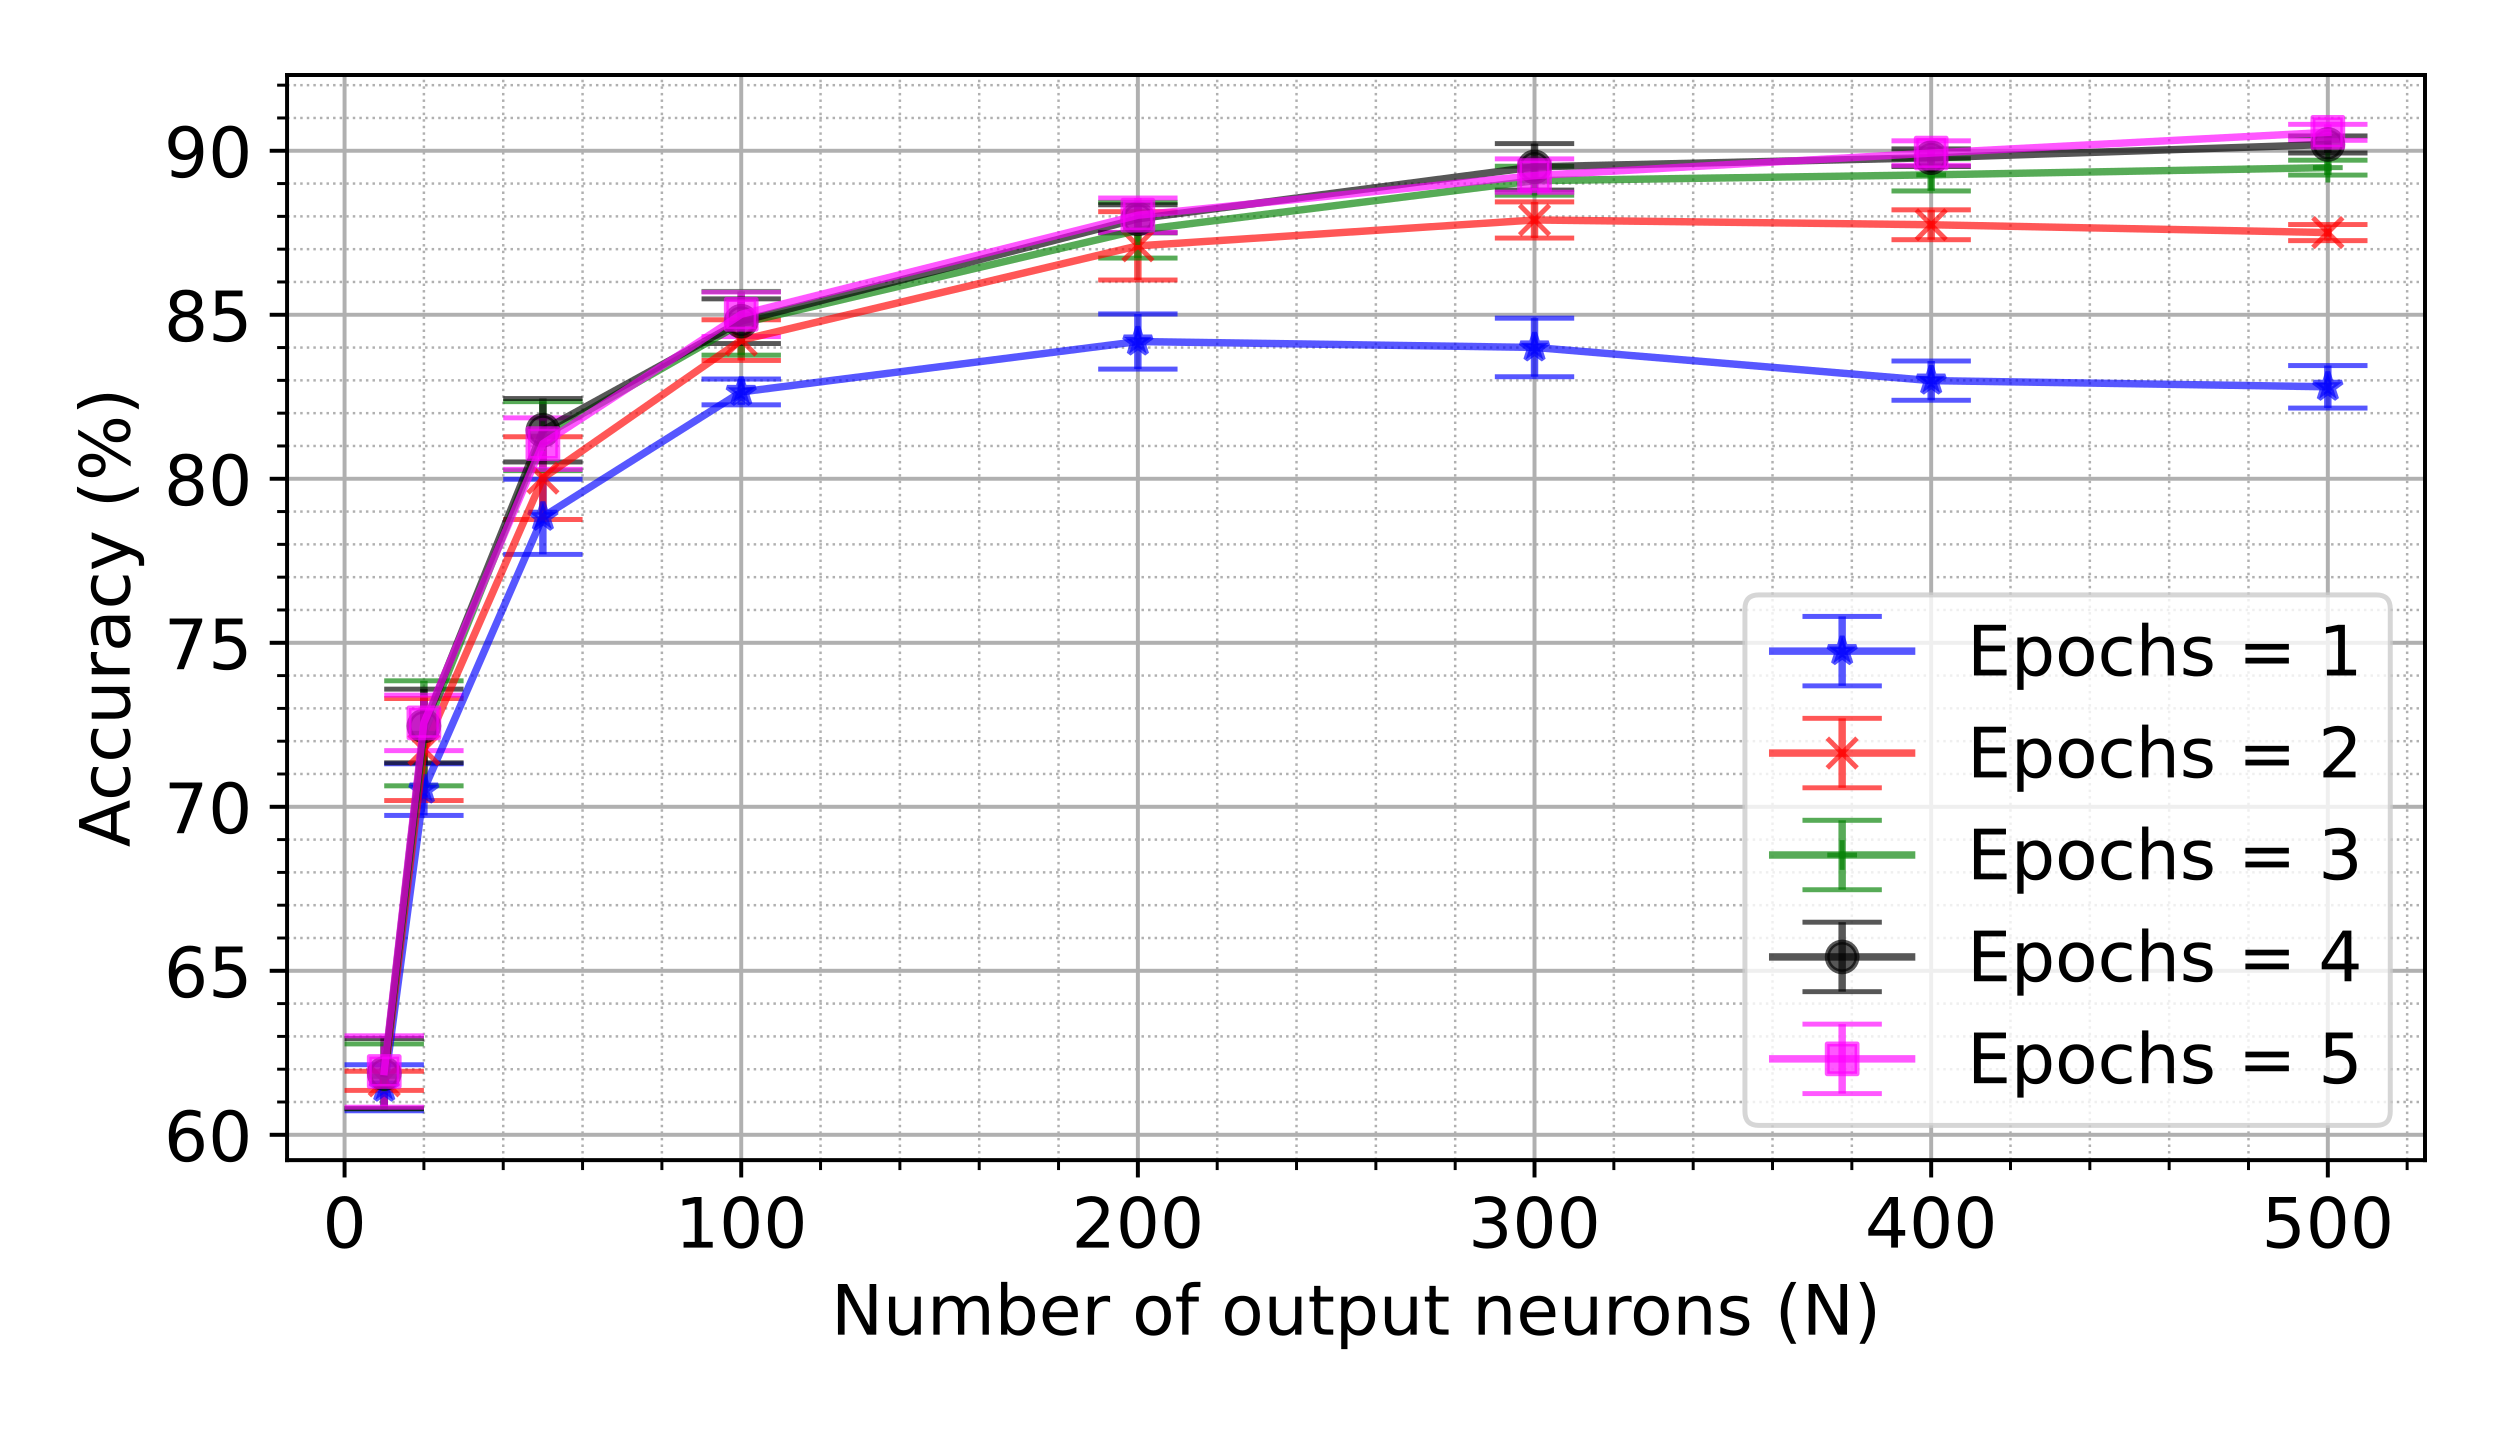 <?xml version="1.0" encoding="utf-8" standalone="no"?>
<!DOCTYPE svg PUBLIC "-//W3C//DTD SVG 1.1//EN"
  "http://www.w3.org/Graphics/SVG/1.1/DTD/svg11.dtd">
<!-- Created with matplotlib (https://matplotlib.org/) -->
<svg height="288pt" version="1.1" viewBox="0 0 504 288" width="504pt" xmlns="http://www.w3.org/2000/svg" xmlns:xlink="http://www.w3.org/1999/xlink">
 <defs>
  <style type="text/css">
*{stroke-linecap:butt;stroke-linejoin:round;}
  </style>
 </defs>
 <g id="figure_1">
  <g id="patch_1">
   <path d="M 0 288 
L 504 288 
L 504 0 
L 0 0 
z
" style="fill:#ffffff;"/>
  </g>
  <g id="axes_1">
   <g id="patch_2">
    <path d="M 57.87 233.88 
L 488.88 233.88 
L 488.88 15.12 
L 57.87 15.12 
z
" style="fill:#ffffff;"/>
   </g>
   <g id="matplotlib.axis_1">
    <g id="xtick_1">
     <g id="line2d_1">
      <path clip-path="url(#pd40bf65fd8)" d="M 69.465 233.88 
L 69.465 15.12 
" style="fill:none;stroke:#b0b0b0;stroke-linecap:square;stroke-width:0.8;"/>
     </g>
     <g id="line2d_2">
      <defs>
       <path d="M 0 0 
L 0 3.5 
" id="m819916da3c" style="stroke:#000000;stroke-width:0.8;"/>
      </defs>
      <g>
       <use style="stroke:#000000;stroke-width:0.8;" x="69.465" xlink:href="#m819916da3c" y="233.88"/>
      </g>
     </g>
     <g id="text_1">
      <!-- 0 -->
      <defs>
       <path d="M 31.781 66.406 
Q 24.172 66.406 20.328 58.906 
Q 16.5 51.422 16.5 36.375 
Q 16.5 21.391 20.328 13.891 
Q 24.172 6.391 31.781 6.391 
Q 39.453 6.391 43.281 13.891 
Q 47.125 21.391 47.125 36.375 
Q 47.125 51.422 43.281 58.906 
Q 39.453 66.406 31.781 66.406 
z
M 31.781 74.219 
Q 44.047 74.219 50.516 64.516 
Q 56.984 54.828 56.984 36.375 
Q 56.984 17.969 50.516 8.266 
Q 44.047 -1.422 31.781 -1.422 
Q 19.531 -1.422 13.062 8.266 
Q 6.594 17.969 6.594 36.375 
Q 6.594 54.828 13.062 64.516 
Q 19.531 74.219 31.781 74.219 
z
" id="DejaVuSans-48"/>
      </defs>
      <g transform="translate(65.011 251.518)scale(0.14 -0.14)">
       <use xlink:href="#DejaVuSans-48"/>
      </g>
     </g>
    </g>
    <g id="xtick_2">
     <g id="line2d_3">
      <path clip-path="url(#pd40bf65fd8)" d="M 149.43 233.88 
L 149.43 15.12 
" style="fill:none;stroke:#b0b0b0;stroke-linecap:square;stroke-width:0.8;"/>
     </g>
     <g id="line2d_4">
      <g>
       <use style="stroke:#000000;stroke-width:0.8;" x="149.43" xlink:href="#m819916da3c" y="233.88"/>
      </g>
     </g>
     <g id="text_2">
      <!-- 100 -->
      <defs>
       <path d="M 12.406 8.297 
L 28.516 8.297 
L 28.516 63.922 
L 10.984 60.406 
L 10.984 69.391 
L 28.422 72.906 
L 38.281 72.906 
L 38.281 8.297 
L 54.391 8.297 
L 54.391 0 
L 12.406 0 
z
" id="DejaVuSans-49"/>
      </defs>
      <g transform="translate(136.068 251.518)scale(0.14 -0.14)">
       <use xlink:href="#DejaVuSans-49"/>
       <use x="63.623" xlink:href="#DejaVuSans-48"/>
       <use x="127.246" xlink:href="#DejaVuSans-48"/>
      </g>
     </g>
    </g>
    <g id="xtick_3">
     <g id="line2d_5">
      <path clip-path="url(#pd40bf65fd8)" d="M 229.394 233.88 
L 229.394 15.12 
" style="fill:none;stroke:#b0b0b0;stroke-linecap:square;stroke-width:0.8;"/>
     </g>
     <g id="line2d_6">
      <g>
       <use style="stroke:#000000;stroke-width:0.8;" x="229.394" xlink:href="#m819916da3c" y="233.88"/>
      </g>
     </g>
     <g id="text_3">
      <!-- 200 -->
      <defs>
       <path d="M 19.188 8.297 
L 53.609 8.297 
L 53.609 0 
L 7.328 0 
L 7.328 8.297 
Q 12.938 14.109 22.625 23.891 
Q 32.328 33.688 34.812 36.531 
Q 39.547 41.844 41.422 45.531 
Q 43.312 49.219 43.312 52.781 
Q 43.312 58.594 39.234 62.25 
Q 35.156 65.922 28.609 65.922 
Q 23.969 65.922 18.812 64.312 
Q 13.672 62.703 7.812 59.422 
L 7.812 69.391 
Q 13.766 71.781 18.938 73 
Q 24.125 74.219 28.422 74.219 
Q 39.75 74.219 46.484 68.547 
Q 53.219 62.891 53.219 53.422 
Q 53.219 48.922 51.531 44.891 
Q 49.859 40.875 45.406 35.406 
Q 44.188 33.984 37.641 27.219 
Q 31.109 20.453 19.188 8.297 
z
" id="DejaVuSans-50"/>
      </defs>
      <g transform="translate(216.033 251.518)scale(0.14 -0.14)">
       <use xlink:href="#DejaVuSans-50"/>
       <use x="63.623" xlink:href="#DejaVuSans-48"/>
       <use x="127.246" xlink:href="#DejaVuSans-48"/>
      </g>
     </g>
    </g>
    <g id="xtick_4">
     <g id="line2d_7">
      <path clip-path="url(#pd40bf65fd8)" d="M 309.359 233.88 
L 309.359 15.12 
" style="fill:none;stroke:#b0b0b0;stroke-linecap:square;stroke-width:0.8;"/>
     </g>
     <g id="line2d_8">
      <g>
       <use style="stroke:#000000;stroke-width:0.8;" x="309.359" xlink:href="#m819916da3c" y="233.88"/>
      </g>
     </g>
     <g id="text_4">
      <!-- 300 -->
      <defs>
       <path d="M 40.578 39.312 
Q 47.656 37.797 51.625 33 
Q 55.609 28.219 55.609 21.188 
Q 55.609 10.406 48.188 4.484 
Q 40.766 -1.422 27.094 -1.422 
Q 22.516 -1.422 17.656 -0.516 
Q 12.797 0.391 7.625 2.203 
L 7.625 11.719 
Q 11.719 9.328 16.594 8.109 
Q 21.484 6.891 26.812 6.891 
Q 36.078 6.891 40.938 10.547 
Q 45.797 14.203 45.797 21.188 
Q 45.797 27.641 41.281 31.266 
Q 36.766 34.906 28.719 34.906 
L 20.219 34.906 
L 20.219 43.016 
L 29.109 43.016 
Q 36.375 43.016 40.234 45.922 
Q 44.094 48.828 44.094 54.297 
Q 44.094 59.906 40.109 62.906 
Q 36.141 65.922 28.719 65.922 
Q 24.656 65.922 20.016 65.031 
Q 15.375 64.156 9.812 62.312 
L 9.812 71.094 
Q 15.438 72.656 20.344 73.438 
Q 25.25 74.219 29.594 74.219 
Q 40.828 74.219 47.359 69.109 
Q 53.906 64.016 53.906 55.328 
Q 53.906 49.266 50.438 45.094 
Q 46.969 40.922 40.578 39.312 
z
" id="DejaVuSans-51"/>
      </defs>
      <g transform="translate(295.998 251.518)scale(0.14 -0.14)">
       <use xlink:href="#DejaVuSans-51"/>
       <use x="63.623" xlink:href="#DejaVuSans-48"/>
       <use x="127.246" xlink:href="#DejaVuSans-48"/>
      </g>
     </g>
    </g>
    <g id="xtick_5">
     <g id="line2d_9">
      <path clip-path="url(#pd40bf65fd8)" d="M 389.324 233.88 
L 389.324 15.12 
" style="fill:none;stroke:#b0b0b0;stroke-linecap:square;stroke-width:0.8;"/>
     </g>
     <g id="line2d_10">
      <g>
       <use style="stroke:#000000;stroke-width:0.8;" x="389.324" xlink:href="#m819916da3c" y="233.88"/>
      </g>
     </g>
     <g id="text_5">
      <!-- 400 -->
      <defs>
       <path d="M 37.797 64.312 
L 12.891 25.391 
L 37.797 25.391 
z
M 35.203 72.906 
L 47.609 72.906 
L 47.609 25.391 
L 58.016 25.391 
L 58.016 17.188 
L 47.609 17.188 
L 47.609 0 
L 37.797 0 
L 37.797 17.188 
L 4.891 17.188 
L 4.891 26.703 
z
" id="DejaVuSans-52"/>
      </defs>
      <g transform="translate(375.963 251.518)scale(0.14 -0.14)">
       <use xlink:href="#DejaVuSans-52"/>
       <use x="63.623" xlink:href="#DejaVuSans-48"/>
       <use x="127.246" xlink:href="#DejaVuSans-48"/>
      </g>
     </g>
    </g>
    <g id="xtick_6">
     <g id="line2d_11">
      <path clip-path="url(#pd40bf65fd8)" d="M 469.289 233.88 
L 469.289 15.12 
" style="fill:none;stroke:#b0b0b0;stroke-linecap:square;stroke-width:0.8;"/>
     </g>
     <g id="line2d_12">
      <g>
       <use style="stroke:#000000;stroke-width:0.8;" x="469.289" xlink:href="#m819916da3c" y="233.88"/>
      </g>
     </g>
     <g id="text_6">
      <!-- 500 -->
      <defs>
       <path d="M 10.797 72.906 
L 49.516 72.906 
L 49.516 64.594 
L 19.828 64.594 
L 19.828 46.734 
Q 21.969 47.469 24.109 47.828 
Q 26.266 48.188 28.422 48.188 
Q 40.625 48.188 47.75 41.5 
Q 54.891 34.812 54.891 23.391 
Q 54.891 11.625 47.562 5.094 
Q 40.234 -1.422 26.906 -1.422 
Q 22.312 -1.422 17.547 -0.641 
Q 12.797 0.141 7.719 1.703 
L 7.719 11.625 
Q 12.109 9.234 16.797 8.062 
Q 21.484 6.891 26.703 6.891 
Q 35.156 6.891 40.078 11.328 
Q 45.016 15.766 45.016 23.391 
Q 45.016 31 40.078 35.438 
Q 35.156 39.891 26.703 39.891 
Q 22.75 39.891 18.812 39.016 
Q 14.891 38.141 10.797 36.281 
z
" id="DejaVuSans-53"/>
      </defs>
      <g transform="translate(455.927 251.518)scale(0.14 -0.14)">
       <use xlink:href="#DejaVuSans-53"/>
       <use x="63.623" xlink:href="#DejaVuSans-48"/>
       <use x="127.246" xlink:href="#DejaVuSans-48"/>
      </g>
     </g>
    </g>
    <g id="xtick_7">
     <g id="line2d_13">
      <path clip-path="url(#pd40bf65fd8)" d="M 85.458 233.88 
L 85.458 15.12 
" style="fill:none;stroke:#b0b0b0;stroke-dasharray:0.5,0.825;stroke-dashoffset:0;stroke-width:0.5;"/>
     </g>
     <g id="line2d_14">
      <defs>
       <path d="M 0 0 
L 0 2 
" id="m736416b28f" style="stroke:#000000;stroke-width:0.6;"/>
      </defs>
      <g>
       <use style="stroke:#000000;stroke-width:0.6;" x="85.458" xlink:href="#m736416b28f" y="233.88"/>
      </g>
     </g>
    </g>
    <g id="xtick_8">
     <g id="line2d_15">
      <path clip-path="url(#pd40bf65fd8)" d="M 101.451 233.88 
L 101.451 15.12 
" style="fill:none;stroke:#b0b0b0;stroke-dasharray:0.5,0.825;stroke-dashoffset:0;stroke-width:0.5;"/>
     </g>
     <g id="line2d_16">
      <g>
       <use style="stroke:#000000;stroke-width:0.6;" x="101.451" xlink:href="#m736416b28f" y="233.88"/>
      </g>
     </g>
    </g>
    <g id="xtick_9">
     <g id="line2d_17">
      <path clip-path="url(#pd40bf65fd8)" d="M 117.444 233.88 
L 117.444 15.12 
" style="fill:none;stroke:#b0b0b0;stroke-dasharray:0.5,0.825;stroke-dashoffset:0;stroke-width:0.5;"/>
     </g>
     <g id="line2d_18">
      <g>
       <use style="stroke:#000000;stroke-width:0.6;" x="117.444" xlink:href="#m736416b28f" y="233.88"/>
      </g>
     </g>
    </g>
    <g id="xtick_10">
     <g id="line2d_19">
      <path clip-path="url(#pd40bf65fd8)" d="M 133.437 233.88 
L 133.437 15.12 
" style="fill:none;stroke:#b0b0b0;stroke-dasharray:0.5,0.825;stroke-dashoffset:0;stroke-width:0.5;"/>
     </g>
     <g id="line2d_20">
      <g>
       <use style="stroke:#000000;stroke-width:0.6;" x="133.437" xlink:href="#m736416b28f" y="233.88"/>
      </g>
     </g>
    </g>
    <g id="xtick_11">
     <g id="line2d_21">
      <path clip-path="url(#pd40bf65fd8)" d="M 165.423 233.88 
L 165.423 15.12 
" style="fill:none;stroke:#b0b0b0;stroke-dasharray:0.5,0.825;stroke-dashoffset:0;stroke-width:0.5;"/>
     </g>
     <g id="line2d_22">
      <g>
       <use style="stroke:#000000;stroke-width:0.6;" x="165.423" xlink:href="#m736416b28f" y="233.88"/>
      </g>
     </g>
    </g>
    <g id="xtick_12">
     <g id="line2d_23">
      <path clip-path="url(#pd40bf65fd8)" d="M 181.416 233.88 
L 181.416 15.12 
" style="fill:none;stroke:#b0b0b0;stroke-dasharray:0.5,0.825;stroke-dashoffset:0;stroke-width:0.5;"/>
     </g>
     <g id="line2d_24">
      <g>
       <use style="stroke:#000000;stroke-width:0.6;" x="181.416" xlink:href="#m736416b28f" y="233.88"/>
      </g>
     </g>
    </g>
    <g id="xtick_13">
     <g id="line2d_25">
      <path clip-path="url(#pd40bf65fd8)" d="M 197.408 233.88 
L 197.408 15.12 
" style="fill:none;stroke:#b0b0b0;stroke-dasharray:0.5,0.825;stroke-dashoffset:0;stroke-width:0.5;"/>
     </g>
     <g id="line2d_26">
      <g>
       <use style="stroke:#000000;stroke-width:0.6;" x="197.408" xlink:href="#m736416b28f" y="233.88"/>
      </g>
     </g>
    </g>
    <g id="xtick_14">
     <g id="line2d_27">
      <path clip-path="url(#pd40bf65fd8)" d="M 213.401 233.88 
L 213.401 15.12 
" style="fill:none;stroke:#b0b0b0;stroke-dasharray:0.5,0.825;stroke-dashoffset:0;stroke-width:0.5;"/>
     </g>
     <g id="line2d_28">
      <g>
       <use style="stroke:#000000;stroke-width:0.6;" x="213.401" xlink:href="#m736416b28f" y="233.88"/>
      </g>
     </g>
    </g>
    <g id="xtick_15">
     <g id="line2d_29">
      <path clip-path="url(#pd40bf65fd8)" d="M 245.387 233.88 
L 245.387 15.12 
" style="fill:none;stroke:#b0b0b0;stroke-dasharray:0.5,0.825;stroke-dashoffset:0;stroke-width:0.5;"/>
     </g>
     <g id="line2d_30">
      <g>
       <use style="stroke:#000000;stroke-width:0.6;" x="245.387" xlink:href="#m736416b28f" y="233.88"/>
      </g>
     </g>
    </g>
    <g id="xtick_16">
     <g id="line2d_31">
      <path clip-path="url(#pd40bf65fd8)" d="M 261.38 233.88 
L 261.38 15.12 
" style="fill:none;stroke:#b0b0b0;stroke-dasharray:0.5,0.825;stroke-dashoffset:0;stroke-width:0.5;"/>
     </g>
     <g id="line2d_32">
      <g>
       <use style="stroke:#000000;stroke-width:0.6;" x="261.38" xlink:href="#m736416b28f" y="233.88"/>
      </g>
     </g>
    </g>
    <g id="xtick_17">
     <g id="line2d_33">
      <path clip-path="url(#pd40bf65fd8)" d="M 277.373 233.88 
L 277.373 15.12 
" style="fill:none;stroke:#b0b0b0;stroke-dasharray:0.5,0.825;stroke-dashoffset:0;stroke-width:0.5;"/>
     </g>
     <g id="line2d_34">
      <g>
       <use style="stroke:#000000;stroke-width:0.6;" x="277.373" xlink:href="#m736416b28f" y="233.88"/>
      </g>
     </g>
    </g>
    <g id="xtick_18">
     <g id="line2d_35">
      <path clip-path="url(#pd40bf65fd8)" d="M 293.366 233.88 
L 293.366 15.12 
" style="fill:none;stroke:#b0b0b0;stroke-dasharray:0.5,0.825;stroke-dashoffset:0;stroke-width:0.5;"/>
     </g>
     <g id="line2d_36">
      <g>
       <use style="stroke:#000000;stroke-width:0.6;" x="293.366" xlink:href="#m736416b28f" y="233.88"/>
      </g>
     </g>
    </g>
    <g id="xtick_19">
     <g id="line2d_37">
      <path clip-path="url(#pd40bf65fd8)" d="M 325.352 233.88 
L 325.352 15.12 
" style="fill:none;stroke:#b0b0b0;stroke-dasharray:0.5,0.825;stroke-dashoffset:0;stroke-width:0.5;"/>
     </g>
     <g id="line2d_38">
      <g>
       <use style="stroke:#000000;stroke-width:0.6;" x="325.352" xlink:href="#m736416b28f" y="233.88"/>
      </g>
     </g>
    </g>
    <g id="xtick_20">
     <g id="line2d_39">
      <path clip-path="url(#pd40bf65fd8)" d="M 341.345 233.88 
L 341.345 15.12 
" style="fill:none;stroke:#b0b0b0;stroke-dasharray:0.5,0.825;stroke-dashoffset:0;stroke-width:0.5;"/>
     </g>
     <g id="line2d_40">
      <g>
       <use style="stroke:#000000;stroke-width:0.6;" x="341.345" xlink:href="#m736416b28f" y="233.88"/>
      </g>
     </g>
    </g>
    <g id="xtick_21">
     <g id="line2d_41">
      <path clip-path="url(#pd40bf65fd8)" d="M 357.338 233.88 
L 357.338 15.12 
" style="fill:none;stroke:#b0b0b0;stroke-dasharray:0.5,0.825;stroke-dashoffset:0;stroke-width:0.5;"/>
     </g>
     <g id="line2d_42">
      <g>
       <use style="stroke:#000000;stroke-width:0.6;" x="357.338" xlink:href="#m736416b28f" y="233.88"/>
      </g>
     </g>
    </g>
    <g id="xtick_22">
     <g id="line2d_43">
      <path clip-path="url(#pd40bf65fd8)" d="M 373.331 233.88 
L 373.331 15.12 
" style="fill:none;stroke:#b0b0b0;stroke-dasharray:0.5,0.825;stroke-dashoffset:0;stroke-width:0.5;"/>
     </g>
     <g id="line2d_44">
      <g>
       <use style="stroke:#000000;stroke-width:0.6;" x="373.331" xlink:href="#m736416b28f" y="233.88"/>
      </g>
     </g>
    </g>
    <g id="xtick_23">
     <g id="line2d_45">
      <path clip-path="url(#pd40bf65fd8)" d="M 405.317 233.88 
L 405.317 15.12 
" style="fill:none;stroke:#b0b0b0;stroke-dasharray:0.5,0.825;stroke-dashoffset:0;stroke-width:0.5;"/>
     </g>
     <g id="line2d_46">
      <g>
       <use style="stroke:#000000;stroke-width:0.6;" x="405.317" xlink:href="#m736416b28f" y="233.88"/>
      </g>
     </g>
    </g>
    <g id="xtick_24">
     <g id="line2d_47">
      <path clip-path="url(#pd40bf65fd8)" d="M 421.31 233.88 
L 421.31 15.12 
" style="fill:none;stroke:#b0b0b0;stroke-dasharray:0.5,0.825;stroke-dashoffset:0;stroke-width:0.5;"/>
     </g>
     <g id="line2d_48">
      <g>
       <use style="stroke:#000000;stroke-width:0.6;" x="421.31" xlink:href="#m736416b28f" y="233.88"/>
      </g>
     </g>
    </g>
    <g id="xtick_25">
     <g id="line2d_49">
      <path clip-path="url(#pd40bf65fd8)" d="M 437.303 233.88 
L 437.303 15.12 
" style="fill:none;stroke:#b0b0b0;stroke-dasharray:0.5,0.825;stroke-dashoffset:0;stroke-width:0.5;"/>
     </g>
     <g id="line2d_50">
      <g>
       <use style="stroke:#000000;stroke-width:0.6;" x="437.303" xlink:href="#m736416b28f" y="233.88"/>
      </g>
     </g>
    </g>
    <g id="xtick_26">
     <g id="line2d_51">
      <path clip-path="url(#pd40bf65fd8)" d="M 453.296 233.88 
L 453.296 15.12 
" style="fill:none;stroke:#b0b0b0;stroke-dasharray:0.5,0.825;stroke-dashoffset:0;stroke-width:0.5;"/>
     </g>
     <g id="line2d_52">
      <g>
       <use style="stroke:#000000;stroke-width:0.6;" x="453.296" xlink:href="#m736416b28f" y="233.88"/>
      </g>
     </g>
    </g>
    <g id="xtick_27">
     <g id="line2d_53">
      <path clip-path="url(#pd40bf65fd8)" d="M 485.282 233.88 
L 485.282 15.12 
" style="fill:none;stroke:#b0b0b0;stroke-dasharray:0.5,0.825;stroke-dashoffset:0;stroke-width:0.5;"/>
     </g>
     <g id="line2d_54">
      <g>
       <use style="stroke:#000000;stroke-width:0.6;" x="485.282" xlink:href="#m736416b28f" y="233.88"/>
      </g>
     </g>
    </g>
    <g id="text_7">
     <!-- Number of output neurons (N) -->
     <defs>
      <path d="M 9.812 72.906 
L 23.094 72.906 
L 55.422 11.922 
L 55.422 72.906 
L 64.984 72.906 
L 64.984 0 
L 51.703 0 
L 19.391 60.984 
L 19.391 0 
L 9.812 0 
z
" id="DejaVuSans-78"/>
      <path d="M 8.5 21.578 
L 8.5 54.688 
L 17.484 54.688 
L 17.484 21.922 
Q 17.484 14.156 20.5 10.266 
Q 23.531 6.391 29.594 6.391 
Q 36.859 6.391 41.078 11.031 
Q 45.312 15.672 45.312 23.688 
L 45.312 54.688 
L 54.297 54.688 
L 54.297 0 
L 45.312 0 
L 45.312 8.406 
Q 42.047 3.422 37.719 1 
Q 33.406 -1.422 27.688 -1.422 
Q 18.266 -1.422 13.375 4.438 
Q 8.5 10.297 8.5 21.578 
z
M 31.109 56 
z
" id="DejaVuSans-117"/>
      <path d="M 52 44.188 
Q 55.375 50.25 60.062 53.125 
Q 64.75 56 71.094 56 
Q 79.641 56 84.281 50.016 
Q 88.922 44.047 88.922 33.016 
L 88.922 0 
L 79.891 0 
L 79.891 32.719 
Q 79.891 40.578 77.094 44.375 
Q 74.312 48.188 68.609 48.188 
Q 61.625 48.188 57.562 43.547 
Q 53.516 38.922 53.516 30.906 
L 53.516 0 
L 44.484 0 
L 44.484 32.719 
Q 44.484 40.625 41.703 44.406 
Q 38.922 48.188 33.109 48.188 
Q 26.219 48.188 22.156 43.531 
Q 18.109 38.875 18.109 30.906 
L 18.109 0 
L 9.078 0 
L 9.078 54.688 
L 18.109 54.688 
L 18.109 46.188 
Q 21.188 51.219 25.484 53.609 
Q 29.781 56 35.688 56 
Q 41.656 56 45.828 52.969 
Q 50 49.953 52 44.188 
z
" id="DejaVuSans-109"/>
      <path d="M 48.688 27.297 
Q 48.688 37.203 44.609 42.844 
Q 40.531 48.484 33.406 48.484 
Q 26.266 48.484 22.188 42.844 
Q 18.109 37.203 18.109 27.297 
Q 18.109 17.391 22.188 11.75 
Q 26.266 6.109 33.406 6.109 
Q 40.531 6.109 44.609 11.75 
Q 48.688 17.391 48.688 27.297 
z
M 18.109 46.391 
Q 20.953 51.266 25.266 53.625 
Q 29.594 56 35.594 56 
Q 45.562 56 51.781 48.094 
Q 58.016 40.188 58.016 27.297 
Q 58.016 14.406 51.781 6.484 
Q 45.562 -1.422 35.594 -1.422 
Q 29.594 -1.422 25.266 0.953 
Q 20.953 3.328 18.109 8.203 
L 18.109 0 
L 9.078 0 
L 9.078 75.984 
L 18.109 75.984 
z
" id="DejaVuSans-98"/>
      <path d="M 56.203 29.594 
L 56.203 25.203 
L 14.891 25.203 
Q 15.484 15.922 20.484 11.062 
Q 25.484 6.203 34.422 6.203 
Q 39.594 6.203 44.453 7.469 
Q 49.312 8.734 54.109 11.281 
L 54.109 2.781 
Q 49.266 0.734 44.188 -0.344 
Q 39.109 -1.422 33.891 -1.422 
Q 20.797 -1.422 13.156 6.188 
Q 5.516 13.812 5.516 26.812 
Q 5.516 40.234 12.766 48.109 
Q 20.016 56 32.328 56 
Q 43.359 56 49.781 48.891 
Q 56.203 41.797 56.203 29.594 
z
M 47.219 32.234 
Q 47.125 39.594 43.094 43.984 
Q 39.062 48.391 32.422 48.391 
Q 24.906 48.391 20.391 44.141 
Q 15.875 39.891 15.188 32.172 
z
" id="DejaVuSans-101"/>
      <path d="M 41.109 46.297 
Q 39.594 47.172 37.812 47.578 
Q 36.031 48 33.891 48 
Q 26.266 48 22.188 43.047 
Q 18.109 38.094 18.109 28.812 
L 18.109 0 
L 9.078 0 
L 9.078 54.688 
L 18.109 54.688 
L 18.109 46.188 
Q 20.953 51.172 25.484 53.578 
Q 30.031 56 36.531 56 
Q 37.453 56 38.578 55.875 
Q 39.703 55.766 41.062 55.516 
z
" id="DejaVuSans-114"/>
      <path id="DejaVuSans-32"/>
      <path d="M 30.609 48.391 
Q 23.391 48.391 19.188 42.75 
Q 14.984 37.109 14.984 27.297 
Q 14.984 17.484 19.156 11.844 
Q 23.344 6.203 30.609 6.203 
Q 37.797 6.203 41.984 11.859 
Q 46.188 17.531 46.188 27.297 
Q 46.188 37.016 41.984 42.703 
Q 37.797 48.391 30.609 48.391 
z
M 30.609 56 
Q 42.328 56 49.016 48.375 
Q 55.719 40.766 55.719 27.297 
Q 55.719 13.875 49.016 6.219 
Q 42.328 -1.422 30.609 -1.422 
Q 18.844 -1.422 12.172 6.219 
Q 5.516 13.875 5.516 27.297 
Q 5.516 40.766 12.172 48.375 
Q 18.844 56 30.609 56 
z
" id="DejaVuSans-111"/>
      <path d="M 37.109 75.984 
L 37.109 68.5 
L 28.516 68.5 
Q 23.688 68.5 21.797 66.547 
Q 19.922 64.594 19.922 59.516 
L 19.922 54.688 
L 34.719 54.688 
L 34.719 47.703 
L 19.922 47.703 
L 19.922 0 
L 10.891 0 
L 10.891 47.703 
L 2.297 47.703 
L 2.297 54.688 
L 10.891 54.688 
L 10.891 58.5 
Q 10.891 67.625 15.141 71.797 
Q 19.391 75.984 28.609 75.984 
z
" id="DejaVuSans-102"/>
      <path d="M 18.312 70.219 
L 18.312 54.688 
L 36.812 54.688 
L 36.812 47.703 
L 18.312 47.703 
L 18.312 18.016 
Q 18.312 11.328 20.141 9.422 
Q 21.969 7.516 27.594 7.516 
L 36.812 7.516 
L 36.812 0 
L 27.594 0 
Q 17.188 0 13.234 3.875 
Q 9.281 7.766 9.281 18.016 
L 9.281 47.703 
L 2.688 47.703 
L 2.688 54.688 
L 9.281 54.688 
L 9.281 70.219 
z
" id="DejaVuSans-116"/>
      <path d="M 18.109 8.203 
L 18.109 -20.797 
L 9.078 -20.797 
L 9.078 54.688 
L 18.109 54.688 
L 18.109 46.391 
Q 20.953 51.266 25.266 53.625 
Q 29.594 56 35.594 56 
Q 45.562 56 51.781 48.094 
Q 58.016 40.188 58.016 27.297 
Q 58.016 14.406 51.781 6.484 
Q 45.562 -1.422 35.594 -1.422 
Q 29.594 -1.422 25.266 0.953 
Q 20.953 3.328 18.109 8.203 
z
M 48.688 27.297 
Q 48.688 37.203 44.609 42.844 
Q 40.531 48.484 33.406 48.484 
Q 26.266 48.484 22.188 42.844 
Q 18.109 37.203 18.109 27.297 
Q 18.109 17.391 22.188 11.75 
Q 26.266 6.109 33.406 6.109 
Q 40.531 6.109 44.609 11.75 
Q 48.688 17.391 48.688 27.297 
z
" id="DejaVuSans-112"/>
      <path d="M 54.891 33.016 
L 54.891 0 
L 45.906 0 
L 45.906 32.719 
Q 45.906 40.484 42.875 44.328 
Q 39.844 48.188 33.797 48.188 
Q 26.516 48.188 22.312 43.547 
Q 18.109 38.922 18.109 30.906 
L 18.109 0 
L 9.078 0 
L 9.078 54.688 
L 18.109 54.688 
L 18.109 46.188 
Q 21.344 51.125 25.703 53.562 
Q 30.078 56 35.797 56 
Q 45.219 56 50.047 50.172 
Q 54.891 44.344 54.891 33.016 
z
" id="DejaVuSans-110"/>
      <path d="M 44.281 53.078 
L 44.281 44.578 
Q 40.484 46.531 36.375 47.5 
Q 32.281 48.484 27.875 48.484 
Q 21.188 48.484 17.844 46.438 
Q 14.5 44.391 14.5 40.281 
Q 14.5 37.156 16.891 35.375 
Q 19.281 33.594 26.516 31.984 
L 29.594 31.297 
Q 39.156 29.25 43.188 25.516 
Q 47.219 21.781 47.219 15.094 
Q 47.219 7.469 41.188 3.016 
Q 35.156 -1.422 24.609 -1.422 
Q 20.219 -1.422 15.453 -0.562 
Q 10.688 0.297 5.422 2 
L 5.422 11.281 
Q 10.406 8.688 15.234 7.391 
Q 20.062 6.109 24.812 6.109 
Q 31.156 6.109 34.562 8.281 
Q 37.984 10.453 37.984 14.406 
Q 37.984 18.062 35.516 20.016 
Q 33.062 21.969 24.703 23.781 
L 21.578 24.516 
Q 13.234 26.266 9.516 29.906 
Q 5.812 33.547 5.812 39.891 
Q 5.812 47.609 11.281 51.797 
Q 16.75 56 26.812 56 
Q 31.781 56 36.172 55.266 
Q 40.578 54.547 44.281 53.078 
z
" id="DejaVuSans-115"/>
      <path d="M 31 75.875 
Q 24.469 64.656 21.281 53.656 
Q 18.109 42.672 18.109 31.391 
Q 18.109 20.125 21.312 9.062 
Q 24.516 -2 31 -13.188 
L 23.188 -13.188 
Q 15.875 -1.703 12.234 9.375 
Q 8.594 20.453 8.594 31.391 
Q 8.594 42.281 12.203 53.312 
Q 15.828 64.359 23.188 75.875 
z
" id="DejaVuSans-40"/>
      <path d="M 8.016 75.875 
L 15.828 75.875 
Q 23.141 64.359 26.781 53.312 
Q 30.422 42.281 30.422 31.391 
Q 30.422 20.453 26.781 9.375 
Q 23.141 -1.703 15.828 -13.188 
L 8.016 -13.188 
Q 14.5 -2 17.703 9.062 
Q 20.906 20.125 20.906 31.391 
Q 20.906 42.672 17.703 53.656 
Q 14.5 64.656 8.016 75.875 
z
" id="DejaVuSans-41"/>
     </defs>
     <g transform="translate(167.556 269.067)scale(0.14 -0.14)">
      <use xlink:href="#DejaVuSans-78"/>
      <use x="74.805" xlink:href="#DejaVuSans-117"/>
      <use x="138.184" xlink:href="#DejaVuSans-109"/>
      <use x="235.596" xlink:href="#DejaVuSans-98"/>
      <use x="299.072" xlink:href="#DejaVuSans-101"/>
      <use x="360.596" xlink:href="#DejaVuSans-114"/>
      <use x="401.709" xlink:href="#DejaVuSans-32"/>
      <use x="433.496" xlink:href="#DejaVuSans-111"/>
      <use x="494.678" xlink:href="#DejaVuSans-102"/>
      <use x="529.883" xlink:href="#DejaVuSans-32"/>
      <use x="561.67" xlink:href="#DejaVuSans-111"/>
      <use x="622.852" xlink:href="#DejaVuSans-117"/>
      <use x="686.23" xlink:href="#DejaVuSans-116"/>
      <use x="725.439" xlink:href="#DejaVuSans-112"/>
      <use x="788.916" xlink:href="#DejaVuSans-117"/>
      <use x="852.295" xlink:href="#DejaVuSans-116"/>
      <use x="891.504" xlink:href="#DejaVuSans-32"/>
      <use x="923.291" xlink:href="#DejaVuSans-110"/>
      <use x="986.67" xlink:href="#DejaVuSans-101"/>
      <use x="1048.193" xlink:href="#DejaVuSans-117"/>
      <use x="1111.572" xlink:href="#DejaVuSans-114"/>
      <use x="1150.436" xlink:href="#DejaVuSans-111"/>
      <use x="1211.617" xlink:href="#DejaVuSans-110"/>
      <use x="1274.996" xlink:href="#DejaVuSans-115"/>
      <use x="1327.096" xlink:href="#DejaVuSans-32"/>
      <use x="1358.883" xlink:href="#DejaVuSans-40"/>
      <use x="1397.896" xlink:href="#DejaVuSans-78"/>
      <use x="1472.701" xlink:href="#DejaVuSans-41"/>
     </g>
    </g>
   </g>
   <g id="matplotlib.axis_2">
    <g id="ytick_1">
     <g id="line2d_55">
      <path clip-path="url(#pd40bf65fd8)" d="M 57.87 228.777 
L 488.88 228.777 
" style="fill:none;stroke:#b0b0b0;stroke-linecap:square;stroke-width:0.8;"/>
     </g>
     <g id="line2d_56">
      <defs>
       <path d="M 0 0 
L -3.5 0 
" id="m8d12b7b93f" style="stroke:#000000;stroke-width:0.8;"/>
      </defs>
      <g>
       <use style="stroke:#000000;stroke-width:0.8;" x="57.87" xlink:href="#m8d12b7b93f" y="228.777"/>
      </g>
     </g>
     <g id="text_8">
      <!-- 60 -->
      <defs>
       <path d="M 33.016 40.375 
Q 26.375 40.375 22.484 35.828 
Q 18.609 31.297 18.609 23.391 
Q 18.609 15.531 22.484 10.953 
Q 26.375 6.391 33.016 6.391 
Q 39.656 6.391 43.531 10.953 
Q 47.406 15.531 47.406 23.391 
Q 47.406 31.297 43.531 35.828 
Q 39.656 40.375 33.016 40.375 
z
M 52.594 71.297 
L 52.594 62.312 
Q 48.875 64.062 45.094 64.984 
Q 41.312 65.922 37.594 65.922 
Q 27.828 65.922 22.672 59.328 
Q 17.531 52.734 16.797 39.406 
Q 19.672 43.656 24.016 45.922 
Q 28.375 48.188 33.594 48.188 
Q 44.578 48.188 50.953 41.516 
Q 57.328 34.859 57.328 23.391 
Q 57.328 12.156 50.688 5.359 
Q 44.047 -1.422 33.016 -1.422 
Q 20.359 -1.422 13.672 8.266 
Q 6.984 17.969 6.984 36.375 
Q 6.984 53.656 15.188 63.938 
Q 23.391 74.219 37.203 74.219 
Q 40.922 74.219 44.703 73.484 
Q 48.484 72.75 52.594 71.297 
z
" id="DejaVuSans-54"/>
      </defs>
      <g transform="translate(33.055 234.096)scale(0.14 -0.14)">
       <use xlink:href="#DejaVuSans-54"/>
       <use x="63.623" xlink:href="#DejaVuSans-48"/>
      </g>
     </g>
    </g>
    <g id="ytick_2">
     <g id="line2d_57">
      <path clip-path="url(#pd40bf65fd8)" d="M 57.87 195.713 
L 488.88 195.713 
" style="fill:none;stroke:#b0b0b0;stroke-linecap:square;stroke-width:0.8;"/>
     </g>
     <g id="line2d_58">
      <g>
       <use style="stroke:#000000;stroke-width:0.8;" x="57.87" xlink:href="#m8d12b7b93f" y="195.713"/>
      </g>
     </g>
     <g id="text_9">
      <!-- 65 -->
      <g transform="translate(33.055 201.032)scale(0.14 -0.14)">
       <use xlink:href="#DejaVuSans-54"/>
       <use x="63.623" xlink:href="#DejaVuSans-53"/>
      </g>
     </g>
    </g>
    <g id="ytick_3">
     <g id="line2d_59">
      <path clip-path="url(#pd40bf65fd8)" d="M 57.87 162.65 
L 488.88 162.65 
" style="fill:none;stroke:#b0b0b0;stroke-linecap:square;stroke-width:0.8;"/>
     </g>
     <g id="line2d_60">
      <g>
       <use style="stroke:#000000;stroke-width:0.8;" x="57.87" xlink:href="#m8d12b7b93f" y="162.65"/>
      </g>
     </g>
     <g id="text_10">
      <!-- 70 -->
      <defs>
       <path d="M 8.203 72.906 
L 55.078 72.906 
L 55.078 68.703 
L 28.609 0 
L 18.312 0 
L 43.219 64.594 
L 8.203 64.594 
z
" id="DejaVuSans-55"/>
      </defs>
      <g transform="translate(33.055 167.969)scale(0.14 -0.14)">
       <use xlink:href="#DejaVuSans-55"/>
       <use x="63.623" xlink:href="#DejaVuSans-48"/>
      </g>
     </g>
    </g>
    <g id="ytick_4">
     <g id="line2d_61">
      <path clip-path="url(#pd40bf65fd8)" d="M 57.87 129.586 
L 488.88 129.586 
" style="fill:none;stroke:#b0b0b0;stroke-linecap:square;stroke-width:0.8;"/>
     </g>
     <g id="line2d_62">
      <g>
       <use style="stroke:#000000;stroke-width:0.8;" x="57.87" xlink:href="#m8d12b7b93f" y="129.586"/>
      </g>
     </g>
     <g id="text_11">
      <!-- 75 -->
      <g transform="translate(33.055 134.905)scale(0.14 -0.14)">
       <use xlink:href="#DejaVuSans-55"/>
       <use x="63.623" xlink:href="#DejaVuSans-53"/>
      </g>
     </g>
    </g>
    <g id="ytick_5">
     <g id="line2d_63">
      <path clip-path="url(#pd40bf65fd8)" d="M 57.87 96.522 
L 488.88 96.522 
" style="fill:none;stroke:#b0b0b0;stroke-linecap:square;stroke-width:0.8;"/>
     </g>
     <g id="line2d_64">
      <g>
       <use style="stroke:#000000;stroke-width:0.8;" x="57.87" xlink:href="#m8d12b7b93f" y="96.522"/>
      </g>
     </g>
     <g id="text_12">
      <!-- 80 -->
      <defs>
       <path d="M 31.781 34.625 
Q 24.75 34.625 20.719 30.859 
Q 16.703 27.094 16.703 20.516 
Q 16.703 13.922 20.719 10.156 
Q 24.75 6.391 31.781 6.391 
Q 38.812 6.391 42.859 10.172 
Q 46.922 13.969 46.922 20.516 
Q 46.922 27.094 42.891 30.859 
Q 38.875 34.625 31.781 34.625 
z
M 21.922 38.812 
Q 15.578 40.375 12.031 44.719 
Q 8.5 49.078 8.5 55.328 
Q 8.5 64.062 14.719 69.141 
Q 20.953 74.219 31.781 74.219 
Q 42.672 74.219 48.875 69.141 
Q 55.078 64.062 55.078 55.328 
Q 55.078 49.078 51.531 44.719 
Q 48 40.375 41.703 38.812 
Q 48.828 37.156 52.797 32.312 
Q 56.781 27.484 56.781 20.516 
Q 56.781 9.906 50.312 4.234 
Q 43.844 -1.422 31.781 -1.422 
Q 19.734 -1.422 13.25 4.234 
Q 6.781 9.906 6.781 20.516 
Q 6.781 27.484 10.781 32.312 
Q 14.797 37.156 21.922 38.812 
z
M 18.312 54.391 
Q 18.312 48.734 21.844 45.562 
Q 25.391 42.391 31.781 42.391 
Q 38.141 42.391 41.719 45.562 
Q 45.312 48.734 45.312 54.391 
Q 45.312 60.062 41.719 63.234 
Q 38.141 66.406 31.781 66.406 
Q 25.391 66.406 21.844 63.234 
Q 18.312 60.062 18.312 54.391 
z
" id="DejaVuSans-56"/>
      </defs>
      <g transform="translate(33.055 101.841)scale(0.14 -0.14)">
       <use xlink:href="#DejaVuSans-56"/>
       <use x="63.623" xlink:href="#DejaVuSans-48"/>
      </g>
     </g>
    </g>
    <g id="ytick_6">
     <g id="line2d_65">
      <path clip-path="url(#pd40bf65fd8)" d="M 57.87 63.459 
L 488.88 63.459 
" style="fill:none;stroke:#b0b0b0;stroke-linecap:square;stroke-width:0.8;"/>
     </g>
     <g id="line2d_66">
      <g>
       <use style="stroke:#000000;stroke-width:0.8;" x="57.87" xlink:href="#m8d12b7b93f" y="63.459"/>
      </g>
     </g>
     <g id="text_13">
      <!-- 85 -->
      <g transform="translate(33.055 68.778)scale(0.14 -0.14)">
       <use xlink:href="#DejaVuSans-56"/>
       <use x="63.623" xlink:href="#DejaVuSans-53"/>
      </g>
     </g>
    </g>
    <g id="ytick_7">
     <g id="line2d_67">
      <path clip-path="url(#pd40bf65fd8)" d="M 57.87 30.395 
L 488.88 30.395 
" style="fill:none;stroke:#b0b0b0;stroke-linecap:square;stroke-width:0.8;"/>
     </g>
     <g id="line2d_68">
      <g>
       <use style="stroke:#000000;stroke-width:0.8;" x="57.87" xlink:href="#m8d12b7b93f" y="30.395"/>
      </g>
     </g>
     <g id="text_14">
      <!-- 90 -->
      <defs>
       <path d="M 10.984 1.516 
L 10.984 10.5 
Q 14.703 8.734 18.5 7.812 
Q 22.312 6.891 25.984 6.891 
Q 35.75 6.891 40.891 13.453 
Q 46.047 20.016 46.781 33.406 
Q 43.953 29.203 39.594 26.953 
Q 35.25 24.703 29.984 24.703 
Q 19.047 24.703 12.672 31.312 
Q 6.297 37.938 6.297 49.422 
Q 6.297 60.641 12.938 67.422 
Q 19.578 74.219 30.609 74.219 
Q 43.266 74.219 49.922 64.516 
Q 56.594 54.828 56.594 36.375 
Q 56.594 19.141 48.406 8.859 
Q 40.234 -1.422 26.422 -1.422 
Q 22.703 -1.422 18.891 -0.688 
Q 15.094 0.047 10.984 1.516 
z
M 30.609 32.422 
Q 37.25 32.422 41.125 36.953 
Q 45.016 41.5 45.016 49.422 
Q 45.016 57.281 41.125 61.844 
Q 37.25 66.406 30.609 66.406 
Q 23.969 66.406 20.094 61.844 
Q 16.219 57.281 16.219 49.422 
Q 16.219 41.5 20.094 36.953 
Q 23.969 32.422 30.609 32.422 
z
" id="DejaVuSans-57"/>
      </defs>
      <g transform="translate(33.055 35.714)scale(0.14 -0.14)">
       <use xlink:href="#DejaVuSans-57"/>
       <use x="63.623" xlink:href="#DejaVuSans-48"/>
      </g>
     </g>
    </g>
    <g id="ytick_8">
     <g id="line2d_69">
      <path clip-path="url(#pd40bf65fd8)" d="M 57.87 222.164 
L 488.88 222.164 
" style="fill:none;stroke:#b0b0b0;stroke-dasharray:0.5,0.825;stroke-dashoffset:0;stroke-width:0.5;"/>
     </g>
     <g id="line2d_70">
      <defs>
       <path d="M 0 0 
L -2 0 
" id="m5d0949afca" style="stroke:#000000;stroke-width:0.6;"/>
      </defs>
      <g>
       <use style="stroke:#000000;stroke-width:0.6;" x="57.87" xlink:href="#m5d0949afca" y="222.164"/>
      </g>
     </g>
    </g>
    <g id="ytick_9">
     <g id="line2d_71">
      <path clip-path="url(#pd40bf65fd8)" d="M 57.87 215.552 
L 488.88 215.552 
" style="fill:none;stroke:#b0b0b0;stroke-dasharray:0.5,0.825;stroke-dashoffset:0;stroke-width:0.5;"/>
     </g>
     <g id="line2d_72">
      <g>
       <use style="stroke:#000000;stroke-width:0.6;" x="57.87" xlink:href="#m5d0949afca" y="215.552"/>
      </g>
     </g>
    </g>
    <g id="ytick_10">
     <g id="line2d_73">
      <path clip-path="url(#pd40bf65fd8)" d="M 57.87 208.939 
L 488.88 208.939 
" style="fill:none;stroke:#b0b0b0;stroke-dasharray:0.5,0.825;stroke-dashoffset:0;stroke-width:0.5;"/>
     </g>
     <g id="line2d_74">
      <g>
       <use style="stroke:#000000;stroke-width:0.6;" x="57.87" xlink:href="#m5d0949afca" y="208.939"/>
      </g>
     </g>
    </g>
    <g id="ytick_11">
     <g id="line2d_75">
      <path clip-path="url(#pd40bf65fd8)" d="M 57.87 202.326 
L 488.88 202.326 
" style="fill:none;stroke:#b0b0b0;stroke-dasharray:0.5,0.825;stroke-dashoffset:0;stroke-width:0.5;"/>
     </g>
     <g id="line2d_76">
      <g>
       <use style="stroke:#000000;stroke-width:0.6;" x="57.87" xlink:href="#m5d0949afca" y="202.326"/>
      </g>
     </g>
    </g>
    <g id="ytick_12">
     <g id="line2d_77">
      <path clip-path="url(#pd40bf65fd8)" d="M 57.87 189.101 
L 488.88 189.101 
" style="fill:none;stroke:#b0b0b0;stroke-dasharray:0.5,0.825;stroke-dashoffset:0;stroke-width:0.5;"/>
     </g>
     <g id="line2d_78">
      <g>
       <use style="stroke:#000000;stroke-width:0.6;" x="57.87" xlink:href="#m5d0949afca" y="189.101"/>
      </g>
     </g>
    </g>
    <g id="ytick_13">
     <g id="line2d_79">
      <path clip-path="url(#pd40bf65fd8)" d="M 57.87 182.488 
L 488.88 182.488 
" style="fill:none;stroke:#b0b0b0;stroke-dasharray:0.5,0.825;stroke-dashoffset:0;stroke-width:0.5;"/>
     </g>
     <g id="line2d_80">
      <g>
       <use style="stroke:#000000;stroke-width:0.6;" x="57.87" xlink:href="#m5d0949afca" y="182.488"/>
      </g>
     </g>
    </g>
    <g id="ytick_14">
     <g id="line2d_81">
      <path clip-path="url(#pd40bf65fd8)" d="M 57.87 175.875 
L 488.88 175.875 
" style="fill:none;stroke:#b0b0b0;stroke-dasharray:0.5,0.825;stroke-dashoffset:0;stroke-width:0.5;"/>
     </g>
     <g id="line2d_82">
      <g>
       <use style="stroke:#000000;stroke-width:0.6;" x="57.87" xlink:href="#m5d0949afca" y="175.875"/>
      </g>
     </g>
    </g>
    <g id="ytick_15">
     <g id="line2d_83">
      <path clip-path="url(#pd40bf65fd8)" d="M 57.87 169.263 
L 488.88 169.263 
" style="fill:none;stroke:#b0b0b0;stroke-dasharray:0.5,0.825;stroke-dashoffset:0;stroke-width:0.5;"/>
     </g>
     <g id="line2d_84">
      <g>
       <use style="stroke:#000000;stroke-width:0.6;" x="57.87" xlink:href="#m5d0949afca" y="169.263"/>
      </g>
     </g>
    </g>
    <g id="ytick_16">
     <g id="line2d_85">
      <path clip-path="url(#pd40bf65fd8)" d="M 57.87 156.037 
L 488.88 156.037 
" style="fill:none;stroke:#b0b0b0;stroke-dasharray:0.5,0.825;stroke-dashoffset:0;stroke-width:0.5;"/>
     </g>
     <g id="line2d_86">
      <g>
       <use style="stroke:#000000;stroke-width:0.6;" x="57.87" xlink:href="#m5d0949afca" y="156.037"/>
      </g>
     </g>
    </g>
    <g id="ytick_17">
     <g id="line2d_87">
      <path clip-path="url(#pd40bf65fd8)" d="M 57.87 149.424 
L 488.88 149.424 
" style="fill:none;stroke:#b0b0b0;stroke-dasharray:0.5,0.825;stroke-dashoffset:0;stroke-width:0.5;"/>
     </g>
     <g id="line2d_88">
      <g>
       <use style="stroke:#000000;stroke-width:0.6;" x="57.87" xlink:href="#m5d0949afca" y="149.424"/>
      </g>
     </g>
    </g>
    <g id="ytick_18">
     <g id="line2d_89">
      <path clip-path="url(#pd40bf65fd8)" d="M 57.87 142.812 
L 488.88 142.812 
" style="fill:none;stroke:#b0b0b0;stroke-dasharray:0.5,0.825;stroke-dashoffset:0;stroke-width:0.5;"/>
     </g>
     <g id="line2d_90">
      <g>
       <use style="stroke:#000000;stroke-width:0.6;" x="57.87" xlink:href="#m5d0949afca" y="142.812"/>
      </g>
     </g>
    </g>
    <g id="ytick_19">
     <g id="line2d_91">
      <path clip-path="url(#pd40bf65fd8)" d="M 57.87 136.199 
L 488.88 136.199 
" style="fill:none;stroke:#b0b0b0;stroke-dasharray:0.5,0.825;stroke-dashoffset:0;stroke-width:0.5;"/>
     </g>
     <g id="line2d_92">
      <g>
       <use style="stroke:#000000;stroke-width:0.6;" x="57.87" xlink:href="#m5d0949afca" y="136.199"/>
      </g>
     </g>
    </g>
    <g id="ytick_20">
     <g id="line2d_93">
      <path clip-path="url(#pd40bf65fd8)" d="M 57.87 122.973 
L 488.88 122.973 
" style="fill:none;stroke:#b0b0b0;stroke-dasharray:0.5,0.825;stroke-dashoffset:0;stroke-width:0.5;"/>
     </g>
     <g id="line2d_94">
      <g>
       <use style="stroke:#000000;stroke-width:0.6;" x="57.87" xlink:href="#m5d0949afca" y="122.973"/>
      </g>
     </g>
    </g>
    <g id="ytick_21">
     <g id="line2d_95">
      <path clip-path="url(#pd40bf65fd8)" d="M 57.87 116.361 
L 488.88 116.361 
" style="fill:none;stroke:#b0b0b0;stroke-dasharray:0.5,0.825;stroke-dashoffset:0;stroke-width:0.5;"/>
     </g>
     <g id="line2d_96">
      <g>
       <use style="stroke:#000000;stroke-width:0.6;" x="57.87" xlink:href="#m5d0949afca" y="116.361"/>
      </g>
     </g>
    </g>
    <g id="ytick_22">
     <g id="line2d_97">
      <path clip-path="url(#pd40bf65fd8)" d="M 57.87 109.748 
L 488.88 109.748 
" style="fill:none;stroke:#b0b0b0;stroke-dasharray:0.5,0.825;stroke-dashoffset:0;stroke-width:0.5;"/>
     </g>
     <g id="line2d_98">
      <g>
       <use style="stroke:#000000;stroke-width:0.6;" x="57.87" xlink:href="#m5d0949afca" y="109.748"/>
      </g>
     </g>
    </g>
    <g id="ytick_23">
     <g id="line2d_99">
      <path clip-path="url(#pd40bf65fd8)" d="M 57.87 103.135 
L 488.88 103.135 
" style="fill:none;stroke:#b0b0b0;stroke-dasharray:0.5,0.825;stroke-dashoffset:0;stroke-width:0.5;"/>
     </g>
     <g id="line2d_100">
      <g>
       <use style="stroke:#000000;stroke-width:0.6;" x="57.87" xlink:href="#m5d0949afca" y="103.135"/>
      </g>
     </g>
    </g>
    <g id="ytick_24">
     <g id="line2d_101">
      <path clip-path="url(#pd40bf65fd8)" d="M 57.87 89.91 
L 488.88 89.91 
" style="fill:none;stroke:#b0b0b0;stroke-dasharray:0.5,0.825;stroke-dashoffset:0;stroke-width:0.5;"/>
     </g>
     <g id="line2d_102">
      <g>
       <use style="stroke:#000000;stroke-width:0.6;" x="57.87" xlink:href="#m5d0949afca" y="89.91"/>
      </g>
     </g>
    </g>
    <g id="ytick_25">
     <g id="line2d_103">
      <path clip-path="url(#pd40bf65fd8)" d="M 57.87 83.297 
L 488.88 83.297 
" style="fill:none;stroke:#b0b0b0;stroke-dasharray:0.5,0.825;stroke-dashoffset:0;stroke-width:0.5;"/>
     </g>
     <g id="line2d_104">
      <g>
       <use style="stroke:#000000;stroke-width:0.6;" x="57.87" xlink:href="#m5d0949afca" y="83.297"/>
      </g>
     </g>
    </g>
    <g id="ytick_26">
     <g id="line2d_105">
      <path clip-path="url(#pd40bf65fd8)" d="M 57.87 76.684 
L 488.88 76.684 
" style="fill:none;stroke:#b0b0b0;stroke-dasharray:0.5,0.825;stroke-dashoffset:0;stroke-width:0.5;"/>
     </g>
     <g id="line2d_106">
      <g>
       <use style="stroke:#000000;stroke-width:0.6;" x="57.87" xlink:href="#m5d0949afca" y="76.684"/>
      </g>
     </g>
    </g>
    <g id="ytick_27">
     <g id="line2d_107">
      <path clip-path="url(#pd40bf65fd8)" d="M 57.87 70.072 
L 488.88 70.072 
" style="fill:none;stroke:#b0b0b0;stroke-dasharray:0.5,0.825;stroke-dashoffset:0;stroke-width:0.5;"/>
     </g>
     <g id="line2d_108">
      <g>
       <use style="stroke:#000000;stroke-width:0.6;" x="57.87" xlink:href="#m5d0949afca" y="70.072"/>
      </g>
     </g>
    </g>
    <g id="ytick_28">
     <g id="line2d_109">
      <path clip-path="url(#pd40bf65fd8)" d="M 57.87 56.846 
L 488.88 56.846 
" style="fill:none;stroke:#b0b0b0;stroke-dasharray:0.5,0.825;stroke-dashoffset:0;stroke-width:0.5;"/>
     </g>
     <g id="line2d_110">
      <g>
       <use style="stroke:#000000;stroke-width:0.6;" x="57.87" xlink:href="#m5d0949afca" y="56.846"/>
      </g>
     </g>
    </g>
    <g id="ytick_29">
     <g id="line2d_111">
      <path clip-path="url(#pd40bf65fd8)" d="M 57.87 50.233 
L 488.88 50.233 
" style="fill:none;stroke:#b0b0b0;stroke-dasharray:0.5,0.825;stroke-dashoffset:0;stroke-width:0.5;"/>
     </g>
     <g id="line2d_112">
      <g>
       <use style="stroke:#000000;stroke-width:0.6;" x="57.87" xlink:href="#m5d0949afca" y="50.233"/>
      </g>
     </g>
    </g>
    <g id="ytick_30">
     <g id="line2d_113">
      <path clip-path="url(#pd40bf65fd8)" d="M 57.87 43.621 
L 488.88 43.621 
" style="fill:none;stroke:#b0b0b0;stroke-dasharray:0.5,0.825;stroke-dashoffset:0;stroke-width:0.5;"/>
     </g>
     <g id="line2d_114">
      <g>
       <use style="stroke:#000000;stroke-width:0.6;" x="57.87" xlink:href="#m5d0949afca" y="43.621"/>
      </g>
     </g>
    </g>
    <g id="ytick_31">
     <g id="line2d_115">
      <path clip-path="url(#pd40bf65fd8)" d="M 57.87 37.008 
L 488.88 37.008 
" style="fill:none;stroke:#b0b0b0;stroke-dasharray:0.5,0.825;stroke-dashoffset:0;stroke-width:0.5;"/>
     </g>
     <g id="line2d_116">
      <g>
       <use style="stroke:#000000;stroke-width:0.6;" x="57.87" xlink:href="#m5d0949afca" y="37.008"/>
      </g>
     </g>
    </g>
    <g id="ytick_32">
     <g id="line2d_117">
      <path clip-path="url(#pd40bf65fd8)" d="M 57.87 23.782 
L 488.88 23.782 
" style="fill:none;stroke:#b0b0b0;stroke-dasharray:0.5,0.825;stroke-dashoffset:0;stroke-width:0.5;"/>
     </g>
     <g id="line2d_118">
      <g>
       <use style="stroke:#000000;stroke-width:0.6;" x="57.87" xlink:href="#m5d0949afca" y="23.782"/>
      </g>
     </g>
    </g>
    <g id="ytick_33">
     <g id="line2d_119">
      <path clip-path="url(#pd40bf65fd8)" d="M 57.87 17.17 
L 488.88 17.17 
" style="fill:none;stroke:#b0b0b0;stroke-dasharray:0.5,0.825;stroke-dashoffset:0;stroke-width:0.5;"/>
     </g>
     <g id="line2d_120">
      <g>
       <use style="stroke:#000000;stroke-width:0.6;" x="57.87" xlink:href="#m5d0949afca" y="17.17"/>
      </g>
     </g>
    </g>
    <g id="text_15">
     <!-- Accuracy (%) -->
     <defs>
      <path d="M 34.188 63.188 
L 20.797 26.906 
L 47.609 26.906 
z
M 28.609 72.906 
L 39.797 72.906 
L 67.578 0 
L 57.328 0 
L 50.688 18.703 
L 17.828 18.703 
L 11.188 0 
L 0.781 0 
z
" id="DejaVuSans-65"/>
      <path d="M 48.781 52.594 
L 48.781 44.188 
Q 44.969 46.297 41.141 47.344 
Q 37.312 48.391 33.406 48.391 
Q 24.656 48.391 19.812 42.844 
Q 14.984 37.312 14.984 27.297 
Q 14.984 17.281 19.812 11.734 
Q 24.656 6.203 33.406 6.203 
Q 37.312 6.203 41.141 7.25 
Q 44.969 8.297 48.781 10.406 
L 48.781 2.094 
Q 45.016 0.344 40.984 -0.531 
Q 36.969 -1.422 32.422 -1.422 
Q 20.062 -1.422 12.781 6.344 
Q 5.516 14.109 5.516 27.297 
Q 5.516 40.672 12.859 48.328 
Q 20.219 56 33.016 56 
Q 37.156 56 41.109 55.141 
Q 45.062 54.297 48.781 52.594 
z
" id="DejaVuSans-99"/>
      <path d="M 34.281 27.484 
Q 23.391 27.484 19.188 25 
Q 14.984 22.516 14.984 16.5 
Q 14.984 11.719 18.141 8.906 
Q 21.297 6.109 26.703 6.109 
Q 34.188 6.109 38.703 11.406 
Q 43.219 16.703 43.219 25.484 
L 43.219 27.484 
z
M 52.203 31.203 
L 52.203 0 
L 43.219 0 
L 43.219 8.297 
Q 40.141 3.328 35.547 0.953 
Q 30.953 -1.422 24.312 -1.422 
Q 15.922 -1.422 10.953 3.297 
Q 6 8.016 6 15.922 
Q 6 25.141 12.172 29.828 
Q 18.359 34.516 30.609 34.516 
L 43.219 34.516 
L 43.219 35.406 
Q 43.219 41.609 39.141 45 
Q 35.062 48.391 27.688 48.391 
Q 23 48.391 18.547 47.266 
Q 14.109 46.141 10.016 43.891 
L 10.016 52.203 
Q 14.938 54.109 19.578 55.047 
Q 24.219 56 28.609 56 
Q 40.484 56 46.344 49.844 
Q 52.203 43.703 52.203 31.203 
z
" id="DejaVuSans-97"/>
      <path d="M 32.172 -5.078 
Q 28.375 -14.844 24.75 -17.812 
Q 21.141 -20.797 15.094 -20.797 
L 7.906 -20.797 
L 7.906 -13.281 
L 13.188 -13.281 
Q 16.891 -13.281 18.938 -11.516 
Q 21 -9.766 23.484 -3.219 
L 25.094 0.875 
L 2.984 54.688 
L 12.5 54.688 
L 29.594 11.922 
L 46.688 54.688 
L 56.203 54.688 
z
" id="DejaVuSans-121"/>
      <path d="M 72.703 32.078 
Q 68.453 32.078 66.031 28.469 
Q 63.625 24.859 63.625 18.406 
Q 63.625 12.062 66.031 8.422 
Q 68.453 4.781 72.703 4.781 
Q 76.859 4.781 79.266 8.422 
Q 81.688 12.062 81.688 18.406 
Q 81.688 24.812 79.266 28.438 
Q 76.859 32.078 72.703 32.078 
z
M 72.703 38.281 
Q 80.422 38.281 84.953 32.906 
Q 89.5 27.547 89.5 18.406 
Q 89.5 9.281 84.938 3.922 
Q 80.375 -1.422 72.703 -1.422 
Q 64.891 -1.422 60.344 3.922 
Q 55.812 9.281 55.812 18.406 
Q 55.812 27.594 60.375 32.938 
Q 64.938 38.281 72.703 38.281 
z
M 22.312 68.016 
Q 18.109 68.016 15.688 64.375 
Q 13.281 60.75 13.281 54.391 
Q 13.281 47.953 15.672 44.328 
Q 18.062 40.719 22.312 40.719 
Q 26.562 40.719 28.969 44.328 
Q 31.391 47.953 31.391 54.391 
Q 31.391 60.688 28.953 64.344 
Q 26.516 68.016 22.312 68.016 
z
M 66.406 74.219 
L 74.219 74.219 
L 28.609 -1.422 
L 20.797 -1.422 
z
M 22.312 74.219 
Q 30.031 74.219 34.609 68.875 
Q 39.203 63.531 39.203 54.391 
Q 39.203 45.172 34.641 39.844 
Q 30.078 34.516 22.312 34.516 
Q 14.547 34.516 10.031 39.859 
Q 5.516 45.219 5.516 54.391 
Q 5.516 63.484 10.047 68.844 
Q 14.594 74.219 22.312 74.219 
z
" id="DejaVuSans-37"/>
     </defs>
     <g transform="translate(26.143 170.797)rotate(-90)scale(0.14 -0.14)">
      <use xlink:href="#DejaVuSans-65"/>
      <use x="66.658" xlink:href="#DejaVuSans-99"/>
      <use x="121.639" xlink:href="#DejaVuSans-99"/>
      <use x="176.619" xlink:href="#DejaVuSans-117"/>
      <use x="239.998" xlink:href="#DejaVuSans-114"/>
      <use x="281.111" xlink:href="#DejaVuSans-97"/>
      <use x="342.391" xlink:href="#DejaVuSans-99"/>
      <use x="397.371" xlink:href="#DejaVuSans-121"/>
      <use x="456.551" xlink:href="#DejaVuSans-32"/>
      <use x="488.338" xlink:href="#DejaVuSans-40"/>
      <use x="527.352" xlink:href="#DejaVuSans-37"/>
      <use x="622.371" xlink:href="#DejaVuSans-41"/>
     </g>
    </g>
   </g>
   <g id="LineCollection_1">
    <path clip-path="url(#pd40bf65fd8)" d="M 77.461 223.936 
L 77.461 214.653 
" style="fill:none;stroke:#0000ff;stroke-opacity:0.66;stroke-width:1.5;"/>
    <path clip-path="url(#pd40bf65fd8)" d="M 85.458 164.391 
L 85.458 153.978 
" style="fill:none;stroke:#0000ff;stroke-opacity:0.66;stroke-width:1.5;"/>
    <path clip-path="url(#pd40bf65fd8)" d="M 109.447 111.77 
L 109.447 96.616 
" style="fill:none;stroke:#0000ff;stroke-opacity:0.66;stroke-width:1.5;"/>
    <path clip-path="url(#pd40bf65fd8)" d="M 149.43 81.613 
L 149.43 76.411 
" style="fill:none;stroke:#0000ff;stroke-opacity:0.66;stroke-width:1.5;"/>
    <path clip-path="url(#pd40bf65fd8)" d="M 229.394 74.412 
L 229.394 63.297 
" style="fill:none;stroke:#0000ff;stroke-opacity:0.66;stroke-width:1.5;"/>
    <path clip-path="url(#pd40bf65fd8)" d="M 309.359 75.949 
L 309.359 64.141 
" style="fill:none;stroke:#0000ff;stroke-opacity:0.66;stroke-width:1.5;"/>
    <path clip-path="url(#pd40bf65fd8)" d="M 389.324 80.694 
L 389.324 72.78 
" style="fill:none;stroke:#0000ff;stroke-opacity:0.66;stroke-width:1.5;"/>
    <path clip-path="url(#pd40bf65fd8)" d="M 469.289 82.264 
L 469.289 73.696 
" style="fill:none;stroke:#0000ff;stroke-opacity:0.66;stroke-width:1.5;"/>
   </g>
   <g id="LineCollection_2">
    <path clip-path="url(#pd40bf65fd8)" d="M 77.461 219.824 
L 77.461 215.961 
" style="fill:none;stroke:#ff0000;stroke-opacity:0.66;stroke-width:1.5;"/>
    <path clip-path="url(#pd40bf65fd8)" d="M 85.458 161.384 
L 85.458 140.824 
" style="fill:none;stroke:#ff0000;stroke-opacity:0.66;stroke-width:1.5;"/>
    <path clip-path="url(#pd40bf65fd8)" d="M 109.447 104.73 
L 109.447 88.051 
" style="fill:none;stroke:#ff0000;stroke-opacity:0.66;stroke-width:1.5;"/>
    <path clip-path="url(#pd40bf65fd8)" d="M 149.43 72.665 
L 149.43 64.463 
" style="fill:none;stroke:#ff0000;stroke-opacity:0.66;stroke-width:1.5;"/>
    <path clip-path="url(#pd40bf65fd8)" d="M 229.394 56.444 
L 229.394 42.674 
" style="fill:none;stroke:#ff0000;stroke-opacity:0.66;stroke-width:1.5;"/>
    <path clip-path="url(#pd40bf65fd8)" d="M 309.359 47.996 
L 309.359 40.7 
" style="fill:none;stroke:#ff0000;stroke-opacity:0.66;stroke-width:1.5;"/>
    <path clip-path="url(#pd40bf65fd8)" d="M 389.324 48.325 
L 389.324 42.301 
" style="fill:none;stroke:#ff0000;stroke-opacity:0.66;stroke-width:1.5;"/>
    <path clip-path="url(#pd40bf65fd8)" d="M 469.289 48.513 
L 469.289 45.262 
" style="fill:none;stroke:#ff0000;stroke-opacity:0.66;stroke-width:1.5;"/>
   </g>
   <g id="LineCollection_3">
    <path clip-path="url(#pd40bf65fd8)" d="M 77.461 223.506 
L 77.461 210.454 
" style="fill:none;stroke:#008000;stroke-opacity:0.66;stroke-width:1.5;"/>
    <path clip-path="url(#pd40bf65fd8)" d="M 85.458 158.424 
L 85.458 137.251 
" style="fill:none;stroke:#008000;stroke-opacity:0.66;stroke-width:1.5;"/>
    <path clip-path="url(#pd40bf65fd8)" d="M 109.447 94.884 
L 109.447 80.967 
" style="fill:none;stroke:#008000;stroke-opacity:0.66;stroke-width:1.5;"/>
    <path clip-path="url(#pd40bf65fd8)" d="M 149.43 71.604 
L 149.43 58.752 
" style="fill:none;stroke:#008000;stroke-opacity:0.66;stroke-width:1.5;"/>
    <path clip-path="url(#pd40bf65fd8)" d="M 229.394 52.027 
L 229.394 40.796 
" style="fill:none;stroke:#008000;stroke-opacity:0.66;stroke-width:1.5;"/>
    <path clip-path="url(#pd40bf65fd8)" d="M 309.359 39.344 
L 309.359 33.508 
" style="fill:none;stroke:#008000;stroke-opacity:0.66;stroke-width:1.5;"/>
    <path clip-path="url(#pd40bf65fd8)" d="M 389.324 38.496 
L 389.324 32.002 
" style="fill:none;stroke:#008000;stroke-opacity:0.66;stroke-width:1.5;"/>
    <path clip-path="url(#pd40bf65fd8)" d="M 469.289 35.292 
L 469.289 32.296 
" style="fill:none;stroke:#008000;stroke-opacity:0.66;stroke-width:1.5;"/>
   </g>
   <g id="LineCollection_4">
    <path clip-path="url(#pd40bf65fd8)" d="M 77.461 223.516 
L 77.461 209.359 
" style="fill:none;stroke:#000000;stroke-opacity:0.66;stroke-width:1.5;"/>
    <path clip-path="url(#pd40bf65fd8)" d="M 85.458 153.783 
L 85.458 138.929 
" style="fill:none;stroke:#000000;stroke-opacity:0.66;stroke-width:1.5;"/>
    <path clip-path="url(#pd40bf65fd8)" d="M 109.447 93.13 
L 109.447 80.341 
" style="fill:none;stroke:#000000;stroke-opacity:0.66;stroke-width:1.5;"/>
    <path clip-path="url(#pd40bf65fd8)" d="M 149.43 69.255 
L 149.43 60.255 
" style="fill:none;stroke:#000000;stroke-opacity:0.66;stroke-width:1.5;"/>
    <path clip-path="url(#pd40bf65fd8)" d="M 229.394 46.937 
L 229.394 41.282 
" style="fill:none;stroke:#000000;stroke-opacity:0.66;stroke-width:1.5;"/>
    <path clip-path="url(#pd40bf65fd8)" d="M 309.359 38.32 
L 309.359 28.951 
" style="fill:none;stroke:#000000;stroke-opacity:0.66;stroke-width:1.5;"/>
    <path clip-path="url(#pd40bf65fd8)" d="M 389.324 33.574 
L 389.324 30.02 
" style="fill:none;stroke:#000000;stroke-opacity:0.66;stroke-width:1.5;"/>
    <path clip-path="url(#pd40bf65fd8)" d="M 469.289 30.844 
L 469.289 27.406 
" style="fill:none;stroke:#000000;stroke-opacity:0.66;stroke-width:1.5;"/>
   </g>
   <g id="LineCollection_5">
    <path clip-path="url(#pd40bf65fd8)" d="M 77.461 223.214 
L 77.461 208.815 
" style="fill:none;stroke:#ff00ff;stroke-opacity:0.66;stroke-width:1.5;"/>
    <path clip-path="url(#pd40bf65fd8)" d="M 85.458 151.326 
L 85.458 140.143 
" style="fill:none;stroke:#ff00ff;stroke-opacity:0.66;stroke-width:1.5;"/>
    <path clip-path="url(#pd40bf65fd8)" d="M 109.447 94.625 
L 109.447 84.242 
" style="fill:none;stroke:#ff00ff;stroke-opacity:0.66;stroke-width:1.5;"/>
    <path clip-path="url(#pd40bf65fd8)" d="M 149.43 67.851 
L 149.43 58.882 
" style="fill:none;stroke:#ff00ff;stroke-opacity:0.66;stroke-width:1.5;"/>
    <path clip-path="url(#pd40bf65fd8)" d="M 229.394 46.846 
L 229.394 39.919 
" style="fill:none;stroke:#ff00ff;stroke-opacity:0.66;stroke-width:1.5;"/>
    <path clip-path="url(#pd40bf65fd8)" d="M 309.359 38.762 
L 309.359 32.027 
" style="fill:none;stroke:#ff00ff;stroke-opacity:0.66;stroke-width:1.5;"/>
    <path clip-path="url(#pd40bf65fd8)" d="M 389.324 33.326 
L 389.324 28.39 
" style="fill:none;stroke:#ff00ff;stroke-opacity:0.66;stroke-width:1.5;"/>
    <path clip-path="url(#pd40bf65fd8)" d="M 469.289 28.294 
L 469.289 25.064 
" style="fill:none;stroke:#ff00ff;stroke-opacity:0.66;stroke-width:1.5;"/>
   </g>
   <g id="line2d_121">
    <defs>
     <path d="M 8 0 
L -8 -0 
" id="mb773659347" style="stroke:#0000ff;stroke-opacity:0.66;"/>
    </defs>
    <g clip-path="url(#pd40bf65fd8)">
     <use style="fill:#0000ff;fill-opacity:0.66;stroke:#0000ff;stroke-opacity:0.66;" x="77.461" xlink:href="#mb773659347" y="223.936"/>
     <use style="fill:#0000ff;fill-opacity:0.66;stroke:#0000ff;stroke-opacity:0.66;" x="85.458" xlink:href="#mb773659347" y="164.391"/>
     <use style="fill:#0000ff;fill-opacity:0.66;stroke:#0000ff;stroke-opacity:0.66;" x="109.447" xlink:href="#mb773659347" y="111.77"/>
     <use style="fill:#0000ff;fill-opacity:0.66;stroke:#0000ff;stroke-opacity:0.66;" x="149.43" xlink:href="#mb773659347" y="81.613"/>
     <use style="fill:#0000ff;fill-opacity:0.66;stroke:#0000ff;stroke-opacity:0.66;" x="229.394" xlink:href="#mb773659347" y="74.412"/>
     <use style="fill:#0000ff;fill-opacity:0.66;stroke:#0000ff;stroke-opacity:0.66;" x="309.359" xlink:href="#mb773659347" y="75.949"/>
     <use style="fill:#0000ff;fill-opacity:0.66;stroke:#0000ff;stroke-opacity:0.66;" x="389.324" xlink:href="#mb773659347" y="80.694"/>
     <use style="fill:#0000ff;fill-opacity:0.66;stroke:#0000ff;stroke-opacity:0.66;" x="469.289" xlink:href="#mb773659347" y="82.264"/>
    </g>
   </g>
   <g id="line2d_122">
    <g clip-path="url(#pd40bf65fd8)">
     <use style="fill:#0000ff;fill-opacity:0.66;stroke:#0000ff;stroke-opacity:0.66;" x="77.461" xlink:href="#mb773659347" y="214.653"/>
     <use style="fill:#0000ff;fill-opacity:0.66;stroke:#0000ff;stroke-opacity:0.66;" x="85.458" xlink:href="#mb773659347" y="153.978"/>
     <use style="fill:#0000ff;fill-opacity:0.66;stroke:#0000ff;stroke-opacity:0.66;" x="109.447" xlink:href="#mb773659347" y="96.616"/>
     <use style="fill:#0000ff;fill-opacity:0.66;stroke:#0000ff;stroke-opacity:0.66;" x="149.43" xlink:href="#mb773659347" y="76.411"/>
     <use style="fill:#0000ff;fill-opacity:0.66;stroke:#0000ff;stroke-opacity:0.66;" x="229.394" xlink:href="#mb773659347" y="63.297"/>
     <use style="fill:#0000ff;fill-opacity:0.66;stroke:#0000ff;stroke-opacity:0.66;" x="309.359" xlink:href="#mb773659347" y="64.141"/>
     <use style="fill:#0000ff;fill-opacity:0.66;stroke:#0000ff;stroke-opacity:0.66;" x="389.324" xlink:href="#mb773659347" y="72.78"/>
     <use style="fill:#0000ff;fill-opacity:0.66;stroke:#0000ff;stroke-opacity:0.66;" x="469.289" xlink:href="#mb773659347" y="73.696"/>
    </g>
   </g>
   <g id="line2d_123">
    <defs>
     <path d="M 8 0 
L -8 -0 
" id="m543501ef6b" style="stroke:#ff0000;stroke-opacity:0.66;"/>
    </defs>
    <g clip-path="url(#pd40bf65fd8)">
     <use style="fill:#ff0000;fill-opacity:0.66;stroke:#ff0000;stroke-opacity:0.66;" x="77.461" xlink:href="#m543501ef6b" y="219.824"/>
     <use style="fill:#ff0000;fill-opacity:0.66;stroke:#ff0000;stroke-opacity:0.66;" x="85.458" xlink:href="#m543501ef6b" y="161.384"/>
     <use style="fill:#ff0000;fill-opacity:0.66;stroke:#ff0000;stroke-opacity:0.66;" x="109.447" xlink:href="#m543501ef6b" y="104.73"/>
     <use style="fill:#ff0000;fill-opacity:0.66;stroke:#ff0000;stroke-opacity:0.66;" x="149.43" xlink:href="#m543501ef6b" y="72.665"/>
     <use style="fill:#ff0000;fill-opacity:0.66;stroke:#ff0000;stroke-opacity:0.66;" x="229.394" xlink:href="#m543501ef6b" y="56.444"/>
     <use style="fill:#ff0000;fill-opacity:0.66;stroke:#ff0000;stroke-opacity:0.66;" x="309.359" xlink:href="#m543501ef6b" y="47.996"/>
     <use style="fill:#ff0000;fill-opacity:0.66;stroke:#ff0000;stroke-opacity:0.66;" x="389.324" xlink:href="#m543501ef6b" y="48.325"/>
     <use style="fill:#ff0000;fill-opacity:0.66;stroke:#ff0000;stroke-opacity:0.66;" x="469.289" xlink:href="#m543501ef6b" y="48.513"/>
    </g>
   </g>
   <g id="line2d_124">
    <g clip-path="url(#pd40bf65fd8)">
     <use style="fill:#ff0000;fill-opacity:0.66;stroke:#ff0000;stroke-opacity:0.66;" x="77.461" xlink:href="#m543501ef6b" y="215.961"/>
     <use style="fill:#ff0000;fill-opacity:0.66;stroke:#ff0000;stroke-opacity:0.66;" x="85.458" xlink:href="#m543501ef6b" y="140.824"/>
     <use style="fill:#ff0000;fill-opacity:0.66;stroke:#ff0000;stroke-opacity:0.66;" x="109.447" xlink:href="#m543501ef6b" y="88.051"/>
     <use style="fill:#ff0000;fill-opacity:0.66;stroke:#ff0000;stroke-opacity:0.66;" x="149.43" xlink:href="#m543501ef6b" y="64.463"/>
     <use style="fill:#ff0000;fill-opacity:0.66;stroke:#ff0000;stroke-opacity:0.66;" x="229.394" xlink:href="#m543501ef6b" y="42.674"/>
     <use style="fill:#ff0000;fill-opacity:0.66;stroke:#ff0000;stroke-opacity:0.66;" x="309.359" xlink:href="#m543501ef6b" y="40.7"/>
     <use style="fill:#ff0000;fill-opacity:0.66;stroke:#ff0000;stroke-opacity:0.66;" x="389.324" xlink:href="#m543501ef6b" y="42.301"/>
     <use style="fill:#ff0000;fill-opacity:0.66;stroke:#ff0000;stroke-opacity:0.66;" x="469.289" xlink:href="#m543501ef6b" y="45.262"/>
    </g>
   </g>
   <g id="line2d_125">
    <defs>
     <path d="M 8 0 
L -8 -0 
" id="mdc57271a92" style="stroke:#008000;stroke-opacity:0.66;"/>
    </defs>
    <g clip-path="url(#pd40bf65fd8)">
     <use style="fill:#008000;fill-opacity:0.66;stroke:#008000;stroke-opacity:0.66;" x="77.461" xlink:href="#mdc57271a92" y="223.506"/>
     <use style="fill:#008000;fill-opacity:0.66;stroke:#008000;stroke-opacity:0.66;" x="85.458" xlink:href="#mdc57271a92" y="158.424"/>
     <use style="fill:#008000;fill-opacity:0.66;stroke:#008000;stroke-opacity:0.66;" x="109.447" xlink:href="#mdc57271a92" y="94.884"/>
     <use style="fill:#008000;fill-opacity:0.66;stroke:#008000;stroke-opacity:0.66;" x="149.43" xlink:href="#mdc57271a92" y="71.604"/>
     <use style="fill:#008000;fill-opacity:0.66;stroke:#008000;stroke-opacity:0.66;" x="229.394" xlink:href="#mdc57271a92" y="52.027"/>
     <use style="fill:#008000;fill-opacity:0.66;stroke:#008000;stroke-opacity:0.66;" x="309.359" xlink:href="#mdc57271a92" y="39.344"/>
     <use style="fill:#008000;fill-opacity:0.66;stroke:#008000;stroke-opacity:0.66;" x="389.324" xlink:href="#mdc57271a92" y="38.496"/>
     <use style="fill:#008000;fill-opacity:0.66;stroke:#008000;stroke-opacity:0.66;" x="469.289" xlink:href="#mdc57271a92" y="35.292"/>
    </g>
   </g>
   <g id="line2d_126">
    <g clip-path="url(#pd40bf65fd8)">
     <use style="fill:#008000;fill-opacity:0.66;stroke:#008000;stroke-opacity:0.66;" x="77.461" xlink:href="#mdc57271a92" y="210.454"/>
     <use style="fill:#008000;fill-opacity:0.66;stroke:#008000;stroke-opacity:0.66;" x="85.458" xlink:href="#mdc57271a92" y="137.251"/>
     <use style="fill:#008000;fill-opacity:0.66;stroke:#008000;stroke-opacity:0.66;" x="109.447" xlink:href="#mdc57271a92" y="80.967"/>
     <use style="fill:#008000;fill-opacity:0.66;stroke:#008000;stroke-opacity:0.66;" x="149.43" xlink:href="#mdc57271a92" y="58.752"/>
     <use style="fill:#008000;fill-opacity:0.66;stroke:#008000;stroke-opacity:0.66;" x="229.394" xlink:href="#mdc57271a92" y="40.796"/>
     <use style="fill:#008000;fill-opacity:0.66;stroke:#008000;stroke-opacity:0.66;" x="309.359" xlink:href="#mdc57271a92" y="33.508"/>
     <use style="fill:#008000;fill-opacity:0.66;stroke:#008000;stroke-opacity:0.66;" x="389.324" xlink:href="#mdc57271a92" y="32.002"/>
     <use style="fill:#008000;fill-opacity:0.66;stroke:#008000;stroke-opacity:0.66;" x="469.289" xlink:href="#mdc57271a92" y="32.296"/>
    </g>
   </g>
   <g id="line2d_127">
    <defs>
     <path d="M 8 0 
L -8 -0 
" id="mcb75f37b6d" style="stroke:#000000;stroke-opacity:0.66;"/>
    </defs>
    <g clip-path="url(#pd40bf65fd8)">
     <use style="fill-opacity:0.66;stroke:#000000;stroke-opacity:0.66;" x="77.461" xlink:href="#mcb75f37b6d" y="223.516"/>
     <use style="fill-opacity:0.66;stroke:#000000;stroke-opacity:0.66;" x="85.458" xlink:href="#mcb75f37b6d" y="153.783"/>
     <use style="fill-opacity:0.66;stroke:#000000;stroke-opacity:0.66;" x="109.447" xlink:href="#mcb75f37b6d" y="93.13"/>
     <use style="fill-opacity:0.66;stroke:#000000;stroke-opacity:0.66;" x="149.43" xlink:href="#mcb75f37b6d" y="69.255"/>
     <use style="fill-opacity:0.66;stroke:#000000;stroke-opacity:0.66;" x="229.394" xlink:href="#mcb75f37b6d" y="46.937"/>
     <use style="fill-opacity:0.66;stroke:#000000;stroke-opacity:0.66;" x="309.359" xlink:href="#mcb75f37b6d" y="38.32"/>
     <use style="fill-opacity:0.66;stroke:#000000;stroke-opacity:0.66;" x="389.324" xlink:href="#mcb75f37b6d" y="33.574"/>
     <use style="fill-opacity:0.66;stroke:#000000;stroke-opacity:0.66;" x="469.289" xlink:href="#mcb75f37b6d" y="30.844"/>
    </g>
   </g>
   <g id="line2d_128">
    <g clip-path="url(#pd40bf65fd8)">
     <use style="fill-opacity:0.66;stroke:#000000;stroke-opacity:0.66;" x="77.461" xlink:href="#mcb75f37b6d" y="209.359"/>
     <use style="fill-opacity:0.66;stroke:#000000;stroke-opacity:0.66;" x="85.458" xlink:href="#mcb75f37b6d" y="138.929"/>
     <use style="fill-opacity:0.66;stroke:#000000;stroke-opacity:0.66;" x="109.447" xlink:href="#mcb75f37b6d" y="80.341"/>
     <use style="fill-opacity:0.66;stroke:#000000;stroke-opacity:0.66;" x="149.43" xlink:href="#mcb75f37b6d" y="60.255"/>
     <use style="fill-opacity:0.66;stroke:#000000;stroke-opacity:0.66;" x="229.394" xlink:href="#mcb75f37b6d" y="41.282"/>
     <use style="fill-opacity:0.66;stroke:#000000;stroke-opacity:0.66;" x="309.359" xlink:href="#mcb75f37b6d" y="28.951"/>
     <use style="fill-opacity:0.66;stroke:#000000;stroke-opacity:0.66;" x="389.324" xlink:href="#mcb75f37b6d" y="30.02"/>
     <use style="fill-opacity:0.66;stroke:#000000;stroke-opacity:0.66;" x="469.289" xlink:href="#mcb75f37b6d" y="27.406"/>
    </g>
   </g>
   <g id="line2d_129">
    <defs>
     <path d="M 8 0 
L -8 -0 
" id="mb269ce1e50" style="stroke:#ff00ff;stroke-opacity:0.66;"/>
    </defs>
    <g clip-path="url(#pd40bf65fd8)">
     <use style="fill:#ff00ff;fill-opacity:0.66;stroke:#ff00ff;stroke-opacity:0.66;" x="77.461" xlink:href="#mb269ce1e50" y="223.214"/>
     <use style="fill:#ff00ff;fill-opacity:0.66;stroke:#ff00ff;stroke-opacity:0.66;" x="85.458" xlink:href="#mb269ce1e50" y="151.326"/>
     <use style="fill:#ff00ff;fill-opacity:0.66;stroke:#ff00ff;stroke-opacity:0.66;" x="109.447" xlink:href="#mb269ce1e50" y="94.625"/>
     <use style="fill:#ff00ff;fill-opacity:0.66;stroke:#ff00ff;stroke-opacity:0.66;" x="149.43" xlink:href="#mb269ce1e50" y="67.851"/>
     <use style="fill:#ff00ff;fill-opacity:0.66;stroke:#ff00ff;stroke-opacity:0.66;" x="229.394" xlink:href="#mb269ce1e50" y="46.846"/>
     <use style="fill:#ff00ff;fill-opacity:0.66;stroke:#ff00ff;stroke-opacity:0.66;" x="309.359" xlink:href="#mb269ce1e50" y="38.762"/>
     <use style="fill:#ff00ff;fill-opacity:0.66;stroke:#ff00ff;stroke-opacity:0.66;" x="389.324" xlink:href="#mb269ce1e50" y="33.326"/>
     <use style="fill:#ff00ff;fill-opacity:0.66;stroke:#ff00ff;stroke-opacity:0.66;" x="469.289" xlink:href="#mb269ce1e50" y="28.294"/>
    </g>
   </g>
   <g id="line2d_130">
    <g clip-path="url(#pd40bf65fd8)">
     <use style="fill:#ff00ff;fill-opacity:0.66;stroke:#ff00ff;stroke-opacity:0.66;" x="77.461" xlink:href="#mb269ce1e50" y="208.815"/>
     <use style="fill:#ff00ff;fill-opacity:0.66;stroke:#ff00ff;stroke-opacity:0.66;" x="85.458" xlink:href="#mb269ce1e50" y="140.143"/>
     <use style="fill:#ff00ff;fill-opacity:0.66;stroke:#ff00ff;stroke-opacity:0.66;" x="109.447" xlink:href="#mb269ce1e50" y="84.242"/>
     <use style="fill:#ff00ff;fill-opacity:0.66;stroke:#ff00ff;stroke-opacity:0.66;" x="149.43" xlink:href="#mb269ce1e50" y="58.882"/>
     <use style="fill:#ff00ff;fill-opacity:0.66;stroke:#ff00ff;stroke-opacity:0.66;" x="229.394" xlink:href="#mb269ce1e50" y="39.919"/>
     <use style="fill:#ff00ff;fill-opacity:0.66;stroke:#ff00ff;stroke-opacity:0.66;" x="309.359" xlink:href="#mb269ce1e50" y="32.027"/>
     <use style="fill:#ff00ff;fill-opacity:0.66;stroke:#ff00ff;stroke-opacity:0.66;" x="389.324" xlink:href="#mb269ce1e50" y="28.39"/>
     <use style="fill:#ff00ff;fill-opacity:0.66;stroke:#ff00ff;stroke-opacity:0.66;" x="469.289" xlink:href="#mb269ce1e50" y="25.064"/>
    </g>
   </g>
   <g id="line2d_131">
    <path clip-path="url(#pd40bf65fd8)" d="M 77.461 219.295 
L 85.458 159.185 
L 109.447 104.193 
L 149.43 79.012 
L 229.394 68.855 
L 309.359 70.045 
L 389.324 76.737 
L 469.289 77.98 
" style="fill:none;stroke:#0000ff;stroke-linecap:square;stroke-opacity:0.66;stroke-width:1.5;"/>
    <defs>
     <path d="M 0 -3 
L -0.674 -0.927 
L -2.853 -0.927 
L -1.09 0.354 
L -1.763 2.427 
L -0 1.146 
L 1.763 2.427 
L 1.09 0.354 
L 2.853 -0.927 
L 0.674 -0.927 
z
" id="m2039dc7b70" style="stroke:#0000ff;stroke-linejoin:bevel;stroke-opacity:0.66;"/>
    </defs>
    <g clip-path="url(#pd40bf65fd8)">
     <use style="fill:#0000ff;fill-opacity:0.66;stroke:#0000ff;stroke-linejoin:bevel;stroke-opacity:0.66;" x="77.461" xlink:href="#m2039dc7b70" y="219.295"/>
     <use style="fill:#0000ff;fill-opacity:0.66;stroke:#0000ff;stroke-linejoin:bevel;stroke-opacity:0.66;" x="85.458" xlink:href="#m2039dc7b70" y="159.185"/>
     <use style="fill:#0000ff;fill-opacity:0.66;stroke:#0000ff;stroke-linejoin:bevel;stroke-opacity:0.66;" x="109.447" xlink:href="#m2039dc7b70" y="104.193"/>
     <use style="fill:#0000ff;fill-opacity:0.66;stroke:#0000ff;stroke-linejoin:bevel;stroke-opacity:0.66;" x="149.43" xlink:href="#m2039dc7b70" y="79.012"/>
     <use style="fill:#0000ff;fill-opacity:0.66;stroke:#0000ff;stroke-linejoin:bevel;stroke-opacity:0.66;" x="229.394" xlink:href="#m2039dc7b70" y="68.855"/>
     <use style="fill:#0000ff;fill-opacity:0.66;stroke:#0000ff;stroke-linejoin:bevel;stroke-opacity:0.66;" x="309.359" xlink:href="#m2039dc7b70" y="70.045"/>
     <use style="fill:#0000ff;fill-opacity:0.66;stroke:#0000ff;stroke-linejoin:bevel;stroke-opacity:0.66;" x="389.324" xlink:href="#m2039dc7b70" y="76.737"/>
     <use style="fill:#0000ff;fill-opacity:0.66;stroke:#0000ff;stroke-linejoin:bevel;stroke-opacity:0.66;" x="469.289" xlink:href="#m2039dc7b70" y="77.98"/>
    </g>
   </g>
   <g id="line2d_132">
    <path clip-path="url(#pd40bf65fd8)" d="M 77.461 217.893 
L 85.458 151.104 
L 109.447 96.39 
L 149.43 68.564 
L 229.394 49.559 
L 309.359 44.348 
L 389.324 45.313 
L 469.289 46.887 
" style="fill:none;stroke:#ff0000;stroke-linecap:square;stroke-opacity:0.66;stroke-width:1.5;"/>
    <defs>
     <path d="M -3 3 
L 3 -3 
M -3 -3 
L 3 3 
" id="mb38b07b6a2" style="stroke:#ff0000;stroke-opacity:0.66;"/>
    </defs>
    <g clip-path="url(#pd40bf65fd8)">
     <use style="fill:#ff0000;fill-opacity:0.66;stroke:#ff0000;stroke-opacity:0.66;" x="77.461" xlink:href="#mb38b07b6a2" y="217.893"/>
     <use style="fill:#ff0000;fill-opacity:0.66;stroke:#ff0000;stroke-opacity:0.66;" x="85.458" xlink:href="#mb38b07b6a2" y="151.104"/>
     <use style="fill:#ff0000;fill-opacity:0.66;stroke:#ff0000;stroke-opacity:0.66;" x="109.447" xlink:href="#mb38b07b6a2" y="96.39"/>
     <use style="fill:#ff0000;fill-opacity:0.66;stroke:#ff0000;stroke-opacity:0.66;" x="149.43" xlink:href="#mb38b07b6a2" y="68.564"/>
     <use style="fill:#ff0000;fill-opacity:0.66;stroke:#ff0000;stroke-opacity:0.66;" x="229.394" xlink:href="#mb38b07b6a2" y="49.559"/>
     <use style="fill:#ff0000;fill-opacity:0.66;stroke:#ff0000;stroke-opacity:0.66;" x="309.359" xlink:href="#mb38b07b6a2" y="44.348"/>
     <use style="fill:#ff0000;fill-opacity:0.66;stroke:#ff0000;stroke-opacity:0.66;" x="389.324" xlink:href="#mb38b07b6a2" y="45.313"/>
     <use style="fill:#ff0000;fill-opacity:0.66;stroke:#ff0000;stroke-opacity:0.66;" x="469.289" xlink:href="#mb38b07b6a2" y="46.887"/>
    </g>
   </g>
   <g id="line2d_133">
    <path clip-path="url(#pd40bf65fd8)" d="M 77.461 216.98 
L 85.458 147.837 
L 109.447 87.926 
L 149.43 65.178 
L 229.394 46.411 
L 309.359 36.426 
L 389.324 35.249 
L 469.289 33.794 
" style="fill:none;stroke:#008000;stroke-linecap:square;stroke-opacity:0.66;stroke-width:1.5;"/>
    <defs>
     <path d="M -3 0 
L 3 0 
M 0 3 
L 0 -3 
" id="m0d918a5859" style="stroke:#008000;stroke-opacity:0.66;"/>
    </defs>
    <g clip-path="url(#pd40bf65fd8)">
     <use style="fill:#008000;fill-opacity:0.66;stroke:#008000;stroke-opacity:0.66;" x="77.461" xlink:href="#m0d918a5859" y="216.98"/>
     <use style="fill:#008000;fill-opacity:0.66;stroke:#008000;stroke-opacity:0.66;" x="85.458" xlink:href="#m0d918a5859" y="147.837"/>
     <use style="fill:#008000;fill-opacity:0.66;stroke:#008000;stroke-opacity:0.66;" x="109.447" xlink:href="#m0d918a5859" y="87.926"/>
     <use style="fill:#008000;fill-opacity:0.66;stroke:#008000;stroke-opacity:0.66;" x="149.43" xlink:href="#m0d918a5859" y="65.178"/>
     <use style="fill:#008000;fill-opacity:0.66;stroke:#008000;stroke-opacity:0.66;" x="229.394" xlink:href="#m0d918a5859" y="46.411"/>
     <use style="fill:#008000;fill-opacity:0.66;stroke:#008000;stroke-opacity:0.66;" x="309.359" xlink:href="#m0d918a5859" y="36.426"/>
     <use style="fill:#008000;fill-opacity:0.66;stroke:#008000;stroke-opacity:0.66;" x="389.324" xlink:href="#m0d918a5859" y="35.249"/>
     <use style="fill:#008000;fill-opacity:0.66;stroke:#008000;stroke-opacity:0.66;" x="469.289" xlink:href="#m0d918a5859" y="33.794"/>
    </g>
   </g>
   <g id="line2d_134">
    <path clip-path="url(#pd40bf65fd8)" d="M 77.461 216.438 
L 85.458 146.356 
L 109.447 86.736 
L 149.43 64.755 
L 229.394 44.11 
L 309.359 33.635 
L 389.324 31.797 
L 469.289 29.125 
" style="fill:none;stroke:#000000;stroke-linecap:square;stroke-opacity:0.66;stroke-width:1.5;"/>
    <defs>
     <path d="M 0 3 
C 0.796 3 1.559 2.684 2.121 2.121 
C 2.684 1.559 3 0.796 3 0 
C 3 -0.796 2.684 -1.559 2.121 -2.121 
C 1.559 -2.684 0.796 -3 0 -3 
C -0.796 -3 -1.559 -2.684 -2.121 -2.121 
C -2.684 -1.559 -3 -0.796 -3 0 
C -3 0.796 -2.684 1.559 -2.121 2.121 
C -1.559 2.684 -0.796 3 0 3 
z
" id="m76f541e494" style="stroke:#000000;stroke-opacity:0.66;"/>
    </defs>
    <g clip-path="url(#pd40bf65fd8)">
     <use style="fill-opacity:0.66;stroke:#000000;stroke-opacity:0.66;" x="77.461" xlink:href="#m76f541e494" y="216.438"/>
     <use style="fill-opacity:0.66;stroke:#000000;stroke-opacity:0.66;" x="85.458" xlink:href="#m76f541e494" y="146.356"/>
     <use style="fill-opacity:0.66;stroke:#000000;stroke-opacity:0.66;" x="109.447" xlink:href="#m76f541e494" y="86.736"/>
     <use style="fill-opacity:0.66;stroke:#000000;stroke-opacity:0.66;" x="149.43" xlink:href="#m76f541e494" y="64.755"/>
     <use style="fill-opacity:0.66;stroke:#000000;stroke-opacity:0.66;" x="229.394" xlink:href="#m76f541e494" y="44.11"/>
     <use style="fill-opacity:0.66;stroke:#000000;stroke-opacity:0.66;" x="309.359" xlink:href="#m76f541e494" y="33.635"/>
     <use style="fill-opacity:0.66;stroke:#000000;stroke-opacity:0.66;" x="389.324" xlink:href="#m76f541e494" y="31.797"/>
     <use style="fill-opacity:0.66;stroke:#000000;stroke-opacity:0.66;" x="469.289" xlink:href="#m76f541e494" y="29.125"/>
    </g>
   </g>
   <g id="line2d_135">
    <path clip-path="url(#pd40bf65fd8)" d="M 77.461 216.015 
L 85.458 145.734 
L 109.447 89.434 
L 149.43 63.366 
L 229.394 43.383 
L 309.359 35.394 
L 389.324 30.858 
L 469.289 26.679 
" style="fill:none;stroke:#ff00ff;stroke-linecap:square;stroke-opacity:0.66;stroke-width:1.5;"/>
    <defs>
     <path d="M -3 3 
L 3 3 
L 3 -3 
L -3 -3 
z
" id="m19e56a313b" style="stroke:#ff00ff;stroke-linejoin:miter;stroke-opacity:0.66;"/>
    </defs>
    <g clip-path="url(#pd40bf65fd8)">
     <use style="fill:#ff00ff;fill-opacity:0.66;stroke:#ff00ff;stroke-linejoin:miter;stroke-opacity:0.66;" x="77.461" xlink:href="#m19e56a313b" y="216.015"/>
     <use style="fill:#ff00ff;fill-opacity:0.66;stroke:#ff00ff;stroke-linejoin:miter;stroke-opacity:0.66;" x="85.458" xlink:href="#m19e56a313b" y="145.734"/>
     <use style="fill:#ff00ff;fill-opacity:0.66;stroke:#ff00ff;stroke-linejoin:miter;stroke-opacity:0.66;" x="109.447" xlink:href="#m19e56a313b" y="89.434"/>
     <use style="fill:#ff00ff;fill-opacity:0.66;stroke:#ff00ff;stroke-linejoin:miter;stroke-opacity:0.66;" x="149.43" xlink:href="#m19e56a313b" y="63.366"/>
     <use style="fill:#ff00ff;fill-opacity:0.66;stroke:#ff00ff;stroke-linejoin:miter;stroke-opacity:0.66;" x="229.394" xlink:href="#m19e56a313b" y="43.383"/>
     <use style="fill:#ff00ff;fill-opacity:0.66;stroke:#ff00ff;stroke-linejoin:miter;stroke-opacity:0.66;" x="309.359" xlink:href="#m19e56a313b" y="35.394"/>
     <use style="fill:#ff00ff;fill-opacity:0.66;stroke:#ff00ff;stroke-linejoin:miter;stroke-opacity:0.66;" x="389.324" xlink:href="#m19e56a313b" y="30.858"/>
     <use style="fill:#ff00ff;fill-opacity:0.66;stroke:#ff00ff;stroke-linejoin:miter;stroke-opacity:0.66;" x="469.289" xlink:href="#m19e56a313b" y="26.679"/>
    </g>
   </g>
   <g id="patch_3">
    <path d="M 57.87 233.88 
L 57.87 15.12 
" style="fill:none;stroke:#000000;stroke-linecap:square;stroke-linejoin:miter;stroke-width:0.8;"/>
   </g>
   <g id="patch_4">
    <path d="M 488.88 233.88 
L 488.88 15.12 
" style="fill:none;stroke:#000000;stroke-linecap:square;stroke-linejoin:miter;stroke-width:0.8;"/>
   </g>
   <g id="patch_5">
    <path d="M 57.87 233.88 
L 488.88 233.88 
" style="fill:none;stroke:#000000;stroke-linecap:square;stroke-linejoin:miter;stroke-width:0.8;"/>
   </g>
   <g id="patch_6">
    <path d="M 57.87 15.12 
L 488.88 15.12 
" style="fill:none;stroke:#000000;stroke-linecap:square;stroke-linejoin:miter;stroke-width:0.8;"/>
   </g>
   <g id="legend_1">
    <g id="patch_7">
     <path d="M 354.578 226.88 
L 479.08 226.88 
Q 481.88 226.88 481.88 224.08 
L 481.88 122.733 
Q 481.88 119.933 479.08 119.933 
L 354.578 119.933 
Q 351.778 119.933 351.778 122.733 
L 351.778 224.08 
Q 351.778 226.88 354.578 226.88 
z
" style="fill:#ffffff;opacity:0.8;stroke:#cccccc;stroke-linejoin:miter;"/>
    </g>
    <g id="LineCollection_6">
     <path d="M 371.378 138.271 
L 371.378 124.271 
" style="fill:none;stroke:#0000ff;stroke-opacity:0.66;stroke-width:1.5;"/>
    </g>
    <g id="line2d_136">
     <g>
      <use style="fill:#0000ff;fill-opacity:0.66;stroke:#0000ff;stroke-opacity:0.66;" x="371.378" xlink:href="#mb773659347" y="138.271"/>
     </g>
    </g>
    <g id="line2d_137">
     <g>
      <use style="fill:#0000ff;fill-opacity:0.66;stroke:#0000ff;stroke-opacity:0.66;" x="371.378" xlink:href="#mb773659347" y="124.271"/>
     </g>
    </g>
    <g id="line2d_138">
     <path d="M 357.378 131.271 
L 385.378 131.271 
" style="fill:none;stroke:#0000ff;stroke-linecap:square;stroke-opacity:0.66;stroke-width:1.5;"/>
    </g>
    <g id="line2d_139">
     <g>
      <use style="fill:#0000ff;fill-opacity:0.66;stroke:#0000ff;stroke-linejoin:bevel;stroke-opacity:0.66;" x="371.378" xlink:href="#m2039dc7b70" y="131.271"/>
     </g>
    </g>
    <g id="text_16">
     <!-- Epochs = 1 -->
     <defs>
      <path d="M 9.812 72.906 
L 55.906 72.906 
L 55.906 64.594 
L 19.672 64.594 
L 19.672 43.016 
L 54.391 43.016 
L 54.391 34.719 
L 19.672 34.719 
L 19.672 8.297 
L 56.781 8.297 
L 56.781 0 
L 9.812 0 
z
" id="DejaVuSans-69"/>
      <path d="M 54.891 33.016 
L 54.891 0 
L 45.906 0 
L 45.906 32.719 
Q 45.906 40.484 42.875 44.328 
Q 39.844 48.188 33.797 48.188 
Q 26.516 48.188 22.312 43.547 
Q 18.109 38.922 18.109 30.906 
L 18.109 0 
L 9.078 0 
L 9.078 75.984 
L 18.109 75.984 
L 18.109 46.188 
Q 21.344 51.125 25.703 53.562 
Q 30.078 56 35.797 56 
Q 45.219 56 50.047 50.172 
Q 54.891 44.344 54.891 33.016 
z
" id="DejaVuSans-104"/>
      <path d="M 10.594 45.406 
L 73.188 45.406 
L 73.188 37.203 
L 10.594 37.203 
z
M 10.594 25.484 
L 73.188 25.484 
L 73.188 17.188 
L 10.594 17.188 
z
" id="DejaVuSans-61"/>
     </defs>
     <g transform="translate(396.578 136.171)scale(0.14 -0.14)">
      <use xlink:href="#DejaVuSans-69"/>
      <use x="63.184" xlink:href="#DejaVuSans-112"/>
      <use x="126.66" xlink:href="#DejaVuSans-111"/>
      <use x="187.842" xlink:href="#DejaVuSans-99"/>
      <use x="242.822" xlink:href="#DejaVuSans-104"/>
      <use x="306.201" xlink:href="#DejaVuSans-115"/>
      <use x="358.301" xlink:href="#DejaVuSans-32"/>
      <use x="390.088" xlink:href="#DejaVuSans-61"/>
      <use x="473.877" xlink:href="#DejaVuSans-32"/>
      <use x="505.664" xlink:href="#DejaVuSans-49"/>
     </g>
    </g>
    <g id="LineCollection_7">
     <path d="M 371.378 158.82 
L 371.378 144.82 
" style="fill:none;stroke:#ff0000;stroke-opacity:0.66;stroke-width:1.5;"/>
    </g>
    <g id="line2d_140">
     <g>
      <use style="fill:#ff0000;fill-opacity:0.66;stroke:#ff0000;stroke-opacity:0.66;" x="371.378" xlink:href="#m543501ef6b" y="158.82"/>
     </g>
    </g>
    <g id="line2d_141">
     <g>
      <use style="fill:#ff0000;fill-opacity:0.66;stroke:#ff0000;stroke-opacity:0.66;" x="371.378" xlink:href="#m543501ef6b" y="144.82"/>
     </g>
    </g>
    <g id="line2d_142">
     <path d="M 357.378 151.82 
L 385.378 151.82 
" style="fill:none;stroke:#ff0000;stroke-linecap:square;stroke-opacity:0.66;stroke-width:1.5;"/>
    </g>
    <g id="line2d_143">
     <g>
      <use style="fill:#ff0000;fill-opacity:0.66;stroke:#ff0000;stroke-opacity:0.66;" x="371.378" xlink:href="#mb38b07b6a2" y="151.82"/>
     </g>
    </g>
    <g id="text_17">
     <!-- Epochs = 2 -->
     <g transform="translate(396.578 156.72)scale(0.14 -0.14)">
      <use xlink:href="#DejaVuSans-69"/>
      <use x="63.184" xlink:href="#DejaVuSans-112"/>
      <use x="126.66" xlink:href="#DejaVuSans-111"/>
      <use x="187.842" xlink:href="#DejaVuSans-99"/>
      <use x="242.822" xlink:href="#DejaVuSans-104"/>
      <use x="306.201" xlink:href="#DejaVuSans-115"/>
      <use x="358.301" xlink:href="#DejaVuSans-32"/>
      <use x="390.088" xlink:href="#DejaVuSans-61"/>
      <use x="473.877" xlink:href="#DejaVuSans-32"/>
      <use x="505.664" xlink:href="#DejaVuSans-50"/>
     </g>
    </g>
    <g id="LineCollection_8">
     <path d="M 371.378 179.37 
L 371.378 165.37 
" style="fill:none;stroke:#008000;stroke-opacity:0.66;stroke-width:1.5;"/>
    </g>
    <g id="line2d_144">
     <g>
      <use style="fill:#008000;fill-opacity:0.66;stroke:#008000;stroke-opacity:0.66;" x="371.378" xlink:href="#mdc57271a92" y="179.37"/>
     </g>
    </g>
    <g id="line2d_145">
     <g>
      <use style="fill:#008000;fill-opacity:0.66;stroke:#008000;stroke-opacity:0.66;" x="371.378" xlink:href="#mdc57271a92" y="165.37"/>
     </g>
    </g>
    <g id="line2d_146">
     <path d="M 357.378 172.37 
L 385.378 172.37 
" style="fill:none;stroke:#008000;stroke-linecap:square;stroke-opacity:0.66;stroke-width:1.5;"/>
    </g>
    <g id="line2d_147">
     <g>
      <use style="fill:#008000;fill-opacity:0.66;stroke:#008000;stroke-opacity:0.66;" x="371.378" xlink:href="#m0d918a5859" y="172.37"/>
     </g>
    </g>
    <g id="text_18">
     <!-- Epochs = 3 -->
     <g transform="translate(396.578 177.27)scale(0.14 -0.14)">
      <use xlink:href="#DejaVuSans-69"/>
      <use x="63.184" xlink:href="#DejaVuSans-112"/>
      <use x="126.66" xlink:href="#DejaVuSans-111"/>
      <use x="187.842" xlink:href="#DejaVuSans-99"/>
      <use x="242.822" xlink:href="#DejaVuSans-104"/>
      <use x="306.201" xlink:href="#DejaVuSans-115"/>
      <use x="358.301" xlink:href="#DejaVuSans-32"/>
      <use x="390.088" xlink:href="#DejaVuSans-61"/>
      <use x="473.877" xlink:href="#DejaVuSans-32"/>
      <use x="505.664" xlink:href="#DejaVuSans-51"/>
     </g>
    </g>
    <g id="LineCollection_9">
     <path d="M 371.378 199.919 
L 371.378 185.919 
" style="fill:none;stroke:#000000;stroke-opacity:0.66;stroke-width:1.5;"/>
    </g>
    <g id="line2d_148">
     <g>
      <use style="fill-opacity:0.66;stroke:#000000;stroke-opacity:0.66;" x="371.378" xlink:href="#mcb75f37b6d" y="199.919"/>
     </g>
    </g>
    <g id="line2d_149">
     <g>
      <use style="fill-opacity:0.66;stroke:#000000;stroke-opacity:0.66;" x="371.378" xlink:href="#mcb75f37b6d" y="185.919"/>
     </g>
    </g>
    <g id="line2d_150">
     <path d="M 357.378 192.919 
L 385.378 192.919 
" style="fill:none;stroke:#000000;stroke-linecap:square;stroke-opacity:0.66;stroke-width:1.5;"/>
    </g>
    <g id="line2d_151">
     <g>
      <use style="fill-opacity:0.66;stroke:#000000;stroke-opacity:0.66;" x="371.378" xlink:href="#m76f541e494" y="192.919"/>
     </g>
    </g>
    <g id="text_19">
     <!-- Epochs = 4 -->
     <g transform="translate(396.578 197.819)scale(0.14 -0.14)">
      <use xlink:href="#DejaVuSans-69"/>
      <use x="63.184" xlink:href="#DejaVuSans-112"/>
      <use x="126.66" xlink:href="#DejaVuSans-111"/>
      <use x="187.842" xlink:href="#DejaVuSans-99"/>
      <use x="242.822" xlink:href="#DejaVuSans-104"/>
      <use x="306.201" xlink:href="#DejaVuSans-115"/>
      <use x="358.301" xlink:href="#DejaVuSans-32"/>
      <use x="390.088" xlink:href="#DejaVuSans-61"/>
      <use x="473.877" xlink:href="#DejaVuSans-32"/>
      <use x="505.664" xlink:href="#DejaVuSans-52"/>
     </g>
    </g>
    <g id="LineCollection_10">
     <path d="M 371.378 220.468 
L 371.378 206.468 
" style="fill:none;stroke:#ff00ff;stroke-opacity:0.66;stroke-width:1.5;"/>
    </g>
    <g id="line2d_152">
     <g>
      <use style="fill:#ff00ff;fill-opacity:0.66;stroke:#ff00ff;stroke-opacity:0.66;" x="371.378" xlink:href="#mb269ce1e50" y="220.468"/>
     </g>
    </g>
    <g id="line2d_153">
     <g>
      <use style="fill:#ff00ff;fill-opacity:0.66;stroke:#ff00ff;stroke-opacity:0.66;" x="371.378" xlink:href="#mb269ce1e50" y="206.468"/>
     </g>
    </g>
    <g id="line2d_154">
     <path d="M 357.378 213.468 
L 385.378 213.468 
" style="fill:none;stroke:#ff00ff;stroke-linecap:square;stroke-opacity:0.66;stroke-width:1.5;"/>
    </g>
    <g id="line2d_155">
     <g>
      <use style="fill:#ff00ff;fill-opacity:0.66;stroke:#ff00ff;stroke-linejoin:miter;stroke-opacity:0.66;" x="371.378" xlink:href="#m19e56a313b" y="213.468"/>
     </g>
    </g>
    <g id="text_20">
     <!-- Epochs = 5 -->
     <g transform="translate(396.578 218.368)scale(0.14 -0.14)">
      <use xlink:href="#DejaVuSans-69"/>
      <use x="63.184" xlink:href="#DejaVuSans-112"/>
      <use x="126.66" xlink:href="#DejaVuSans-111"/>
      <use x="187.842" xlink:href="#DejaVuSans-99"/>
      <use x="242.822" xlink:href="#DejaVuSans-104"/>
      <use x="306.201" xlink:href="#DejaVuSans-115"/>
      <use x="358.301" xlink:href="#DejaVuSans-32"/>
      <use x="390.088" xlink:href="#DejaVuSans-61"/>
      <use x="473.877" xlink:href="#DejaVuSans-32"/>
      <use x="505.664" xlink:href="#DejaVuSans-53"/>
     </g>
    </g>
   </g>
  </g>
 </g>
 <defs>
  <clipPath id="pd40bf65fd8">
   <rect height="218.76" width="431.01" x="57.87" y="15.12"/>
  </clipPath>
 </defs>
</svg>
